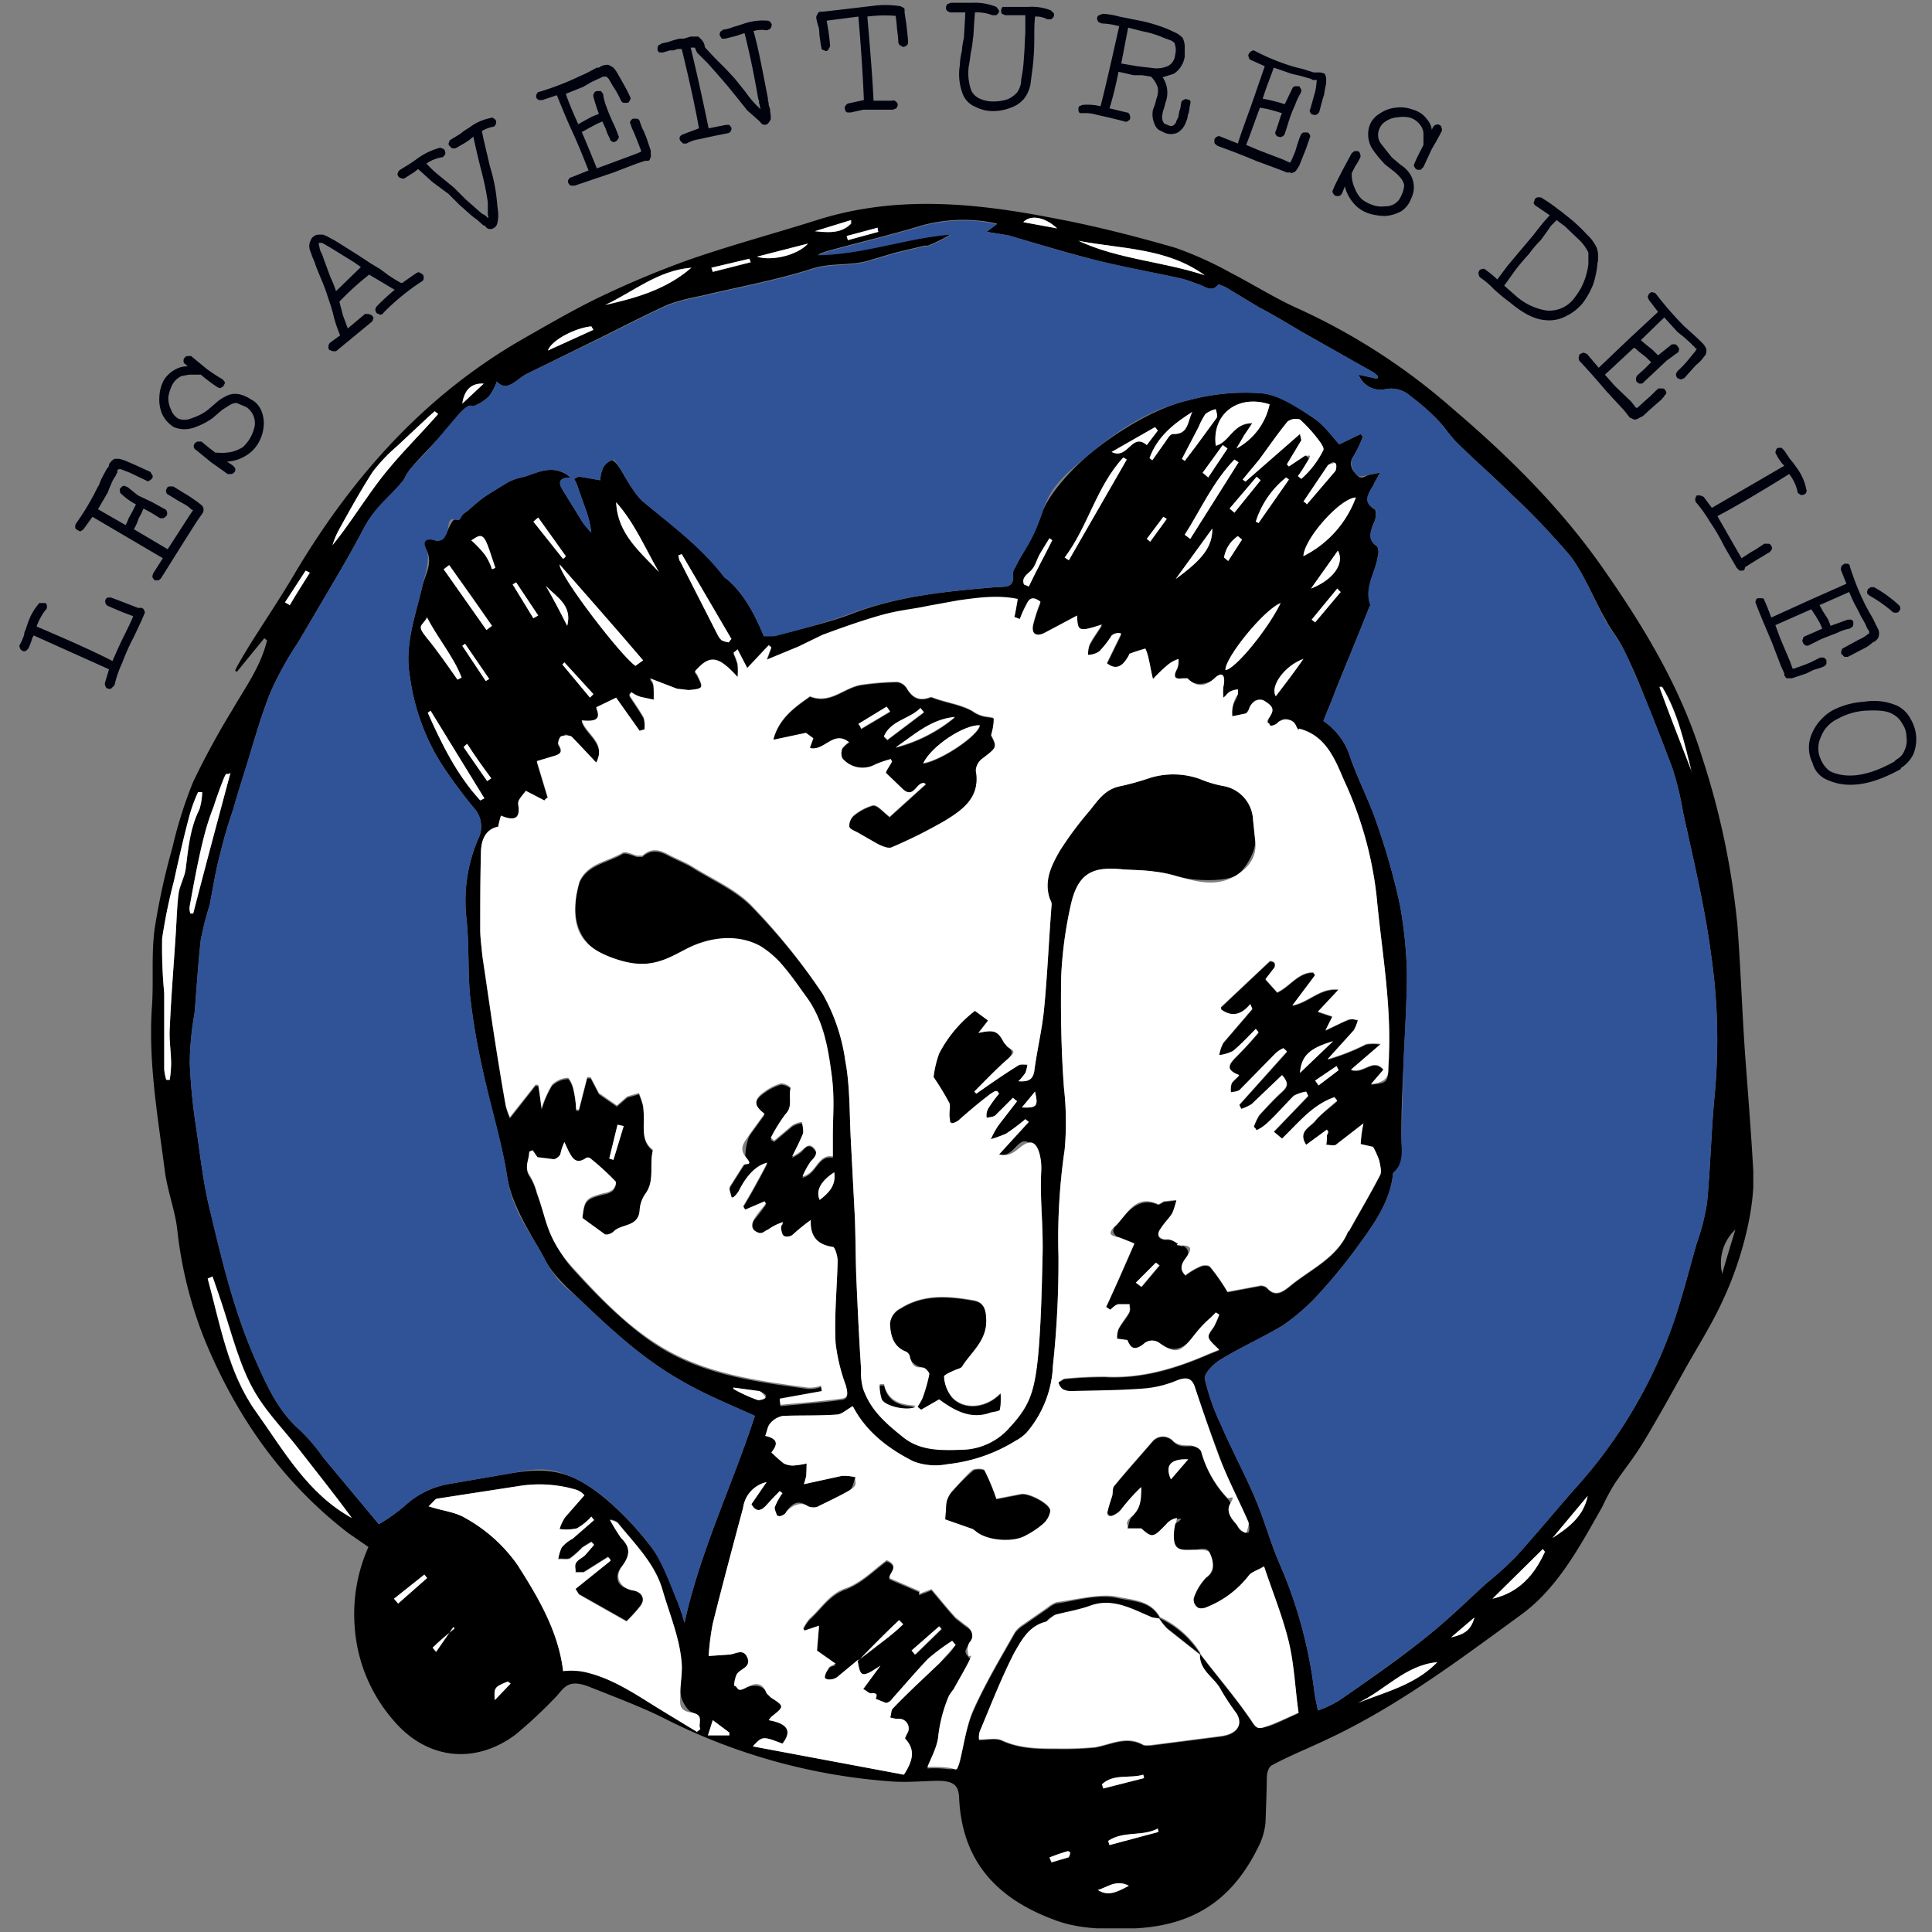 <svg xmlns="http://www.w3.org/2000/svg" xmlns:xlink="http://www.w3.org/1999/xlink" width="280" height="280" viewBox="0 0 280 280"><rect x="0" y="0" width="280" height="280" fill="#808080" stroke="none"/><defs><style>.a{fill:none;}.b{clip-path:url(#a);}.c{fill:#305397;}.d{fill:#fff;}.e{fill:#00020e;}</style><clipPath id="a"><rect class="a" x="21.9" y="29.5" width="232.2" height="249.97"/></clipPath></defs><g class="b"><path d="M38.3,92.5l-4,4.9c0-.1-.1-.1-.2-.2s1.4-2.6,2.2-3.9c2.2-3.5,4.5-6.9,6.6-10.5,8.2-13.7,18.5-25.3,32.4-33.4,3.5-2,7.1-4.1,10.7-5.9a137.1,137.1,0,0,1,13.7-5.8c6.3-2.2,12.7-3.9,19-5.9,11.3-3.5,22.6-2.4,33.9-.2,5.9,1.1,11.8,2.6,17.7,4.3a51.7,51.7,0,0,1,8,3.6c3.3,1.7,6.6,3.8,10,5.3a91,91,0,0,1,22.2,14.4c8.1,6.9,15.6,14.3,21.7,23s11.4,17.5,14.5,27.6a113.1,113.1,0,0,1,5.1,24.3c.5,6.6.7,13.3,1.2,19.9s.8,10.5,1.1,15.7-1.6,12.7-4.3,18.5c-1.6,3.6-3.8,7-5.8,10.6s-3.5,6.3-5.4,9.5-3.2,4.6-4.7,6.9a32.4,32.4,0,0,0-1.7,3.2c-3.3,5.8-6.5,11.9-12,15.8-8.9,6.5-17.7,13.1-27.7,17.8-2.7,1.3-5.5,2.4-8.1,3.8-.5.2-.8,1.1-.8,1.8s-.1,4.4-.2,6.6a9.6,9.6,0,0,1-1,3.4c-3.8,7.8-9.5,11.6-18.5,11.9-3.8.1-7.6.1-11.2-1.3-8.3-3.1-13.3-8.5-13.7-17.7-.1-1.9-.9-2.5-3.7-2.4s-3.9.2-5.8.1a86.3,86.3,0,0,1-33.7-9.4c-3.3-1.6-6.8-2.9-10.3-4.3s-3.8.4-5.3,1.8a66.4,66.4,0,0,1-5.5,5.1c-5.9,4.4-12.9,3.6-17.7-2.1a23,23,0,0,1-5.6-13.6,23.8,23.8,0,0,1,2-11.5l-2.9-2c-9.5-7.3-16.1-16.7-20.7-27.7a60.3,60.3,0,0,1-4.1-16.2c-.3-2.8-1.4-5.6-1.8-8.5-1-7.8-2.4-15.6-1.9-23.6.3-3.8-.1-7.7.4-11.5A97.1,97.1,0,0,1,25,122.8a61.7,61.7,0,0,1,3-9.5A114.8,114.8,0,0,1,33.6,103c1.9-3.3,4.2-6.4,5.1-10.2l-.4-.3m129.8,142H167c-2.9-1.2-5.7-2.9-9-1.7-1.6.6-3.4.8-5,1.3s-1,1-1.7,1.1c-2.3.7-3.3,2.7-4.3,4.4-1.9,3.7-3.4,7.6-5,11.4a2.6,2.6,0,0,0-.1,1.2c1.2,0,2.4-.3,3.3.1,2.6,1.2,5.3,1.2,8.1,1.2a48.7,48.7,0,0,0,5.4-.2c2.3-.4,4.5-1.7,6.9-.4.3.2.8.1,1.2.1l10.1-1.3c2.4-.3,3.3-1.7,2.3-3.3A37.8,37.8,0,0,1,177,245c-.9-1.8-3.2-2.8-3.1-5.3,2.5,3.3,5.2,6.4,7.5,9.8.8,1.3,1.6.9,2.4.7s2.6-1.1,4.4-1.9c-.5-3.4-.7-7.1-1.5-10.6s-2.3-7-3.5-10.6c-1,.6-1.8.8-2.2,1.3a14.4,14.4,0,0,1-6.1,4.6c-.4.2-1.1.3-1.4,0a1.4,1.4,0,0,1-.5-1.3,8,8,0,0,1,1.8-3c1.7-1.2.8-2.5.5-3.6s-1.6-.5-2.4-.4-2,.4-2.6-.8-1.5-2,.1-3.1.1-.5.2-.7a2.4,2.4,0,0,0-1.5.8c-2,2.1-2.1,2.1-3.7.7h-2c.2-.6.3-1.5.7-1.8s1.3-2.6,1.3-4.2a27,27,0,0,0-2.8,3.1c-.7,1-1.3,1.7-2.1.6s.5-1.7.7-2.5,0-1.1.3-1.4c1.8-2.2,3.7-4.3,5.5-6.4a2,2,0,0,1,2.9-.2c.9,1,1.8.8,2.8.8s1.3.5,1.4.9a16,16,0,0,0,3.8,6.7c.2.2.5.6.4.8s.5,2.3,1.1,3.3.8.5,1.3.8.4-1.1.2-1.5c-1.4-3.2-3-6.3-4.2-9.6s-2.4-6.5-3.5-9.8c-.4-1.3-1.1-1.6-2.5-1.1a15.7,15.7,0,0,1-4.6,1.2c-3.6.3-7.2.3-10.8.4a2.5,2.5,0,0,1-1.3-.3,1.7,1.7,0,0,1-.6-1l.8-.5a58.3,58.3,0,0,1,5.9-.3c5.3.3,10.3-1.2,15.1-3.3l1.5-.6c-1.9-1.8-1.9-1.8-.8-3.3a14.2,14.2,0,0,0,.8-1.8l-.5-.3c-1.1,1.2-2.3,2.3-3.3,3.5s-2.5,2.6-4.9.9a1.8,1.8,0,0,0-2.3.2c-1.2.9-1.8.7-2.3-.6l-1.5-.2a3.4,3.4,0,0,1,.2-1.4c.4-.8,1.1-1.5,1.5-2.3s.1-.9.1-1.3h-1.6c-.5.1-.8.5-1.2.8l-.6-.4c1.4-3,2.7-6,4.1-9.2l-2-.8c-.8-.3-1.5-1.1-.7-1.8s2.8-4.6,6.1-3.1c.2.1.6-.3.9-.4l1.8-.2a13.9,13.9,0,0,1-.6,1.9c-.5.9-1.3,1.6-1.8,2.4s-.2,1.4,1,1.4,1.1.3,1.6.6.5.4.7.3,1.2.6.6,1.6-1.3,1.6-.2,2.7a9.8,9.8,0,0,1,2.2-1.3c.4-.2,1.2-.2,1.4.1a28,28,0,0,1,2.5,3.6l4.8-.9a1.4,1.4,0,0,1,.9.3c1.2,1.4,2.3.6,3.3-.2,3-2.5,6.9-4.1,8.5-8h.1c1.5-2.7,3.1-5.4,4.5-8.1.3-.5,0-1.5-.1-2.1a12.1,12.1,0,0,0-.9-2l-1.8-.4a17.7,17.7,0,0,1,.4-3l-4,3.1c-.3.2-.9,0-1.4,0a5.7,5.7,0,0,0,.1-1.3c0-.2.2-.4.2-.6l-.2-.3-3,2.2c-1.3-2.1.7-2.6,1.4-3.6s2.1-1.8,3.1-2.8l-.4-.5c-3.2,1.1-5.2,3.7-7.6,6l-1.2-1,5-5.2-.3-.6a5.5,5.5,0,0,0-1.8.6c-1.3,1.3-2.5,2.7-3.8,3.9a6.4,6.4,0,0,1-1.6,1.1,1,1,0,0,0-.4-.5,8.9,8.9,0,0,1,.8-1.7c1-1.1,2.1-2.3,3.2-3.3s1.1-1.4.1-2.5l-4.4,4.2a6.9,6.9,0,0,1-1.5.7l-.3-.6,6.9-7.7c-.1-.2-.3-.3-.5-.5a4.1,4.1,0,0,0-1.1.7l-5.2,5.3c-.3.3-.9.3-1.3.4a2.9,2.9,0,0,1,.1-1.3c.2-.4.7-.7,1.1-1.2-2.1-.8-1.4-1.7-.4-2.7s2.2-2.3,3.2-3.5l-.4-.5c-1.1,1.1-2.1,2.2-3.3,3.2a5.9,5.9,0,0,1-2,.6,5.5,5.5,0,0,1,.6-1.8l4.2-4.9-.3-.7c-1.3,1.6-2.7,1.9-4.2.8,0-.1-.1-.4,0-.4l7-6.6c.1-.1.5,0,.7.2a.8.8,0,0,1,0,.7l-1.3,1.7,1.7,1.9c1.8-.8,3-2.9,5.2-2.9l.3.4-3.3,4.4c2.5-.5,4-2.6,6.7-2.3l-3,3.2,2.1.7-1,2c1.1-.5,2.1-1.1,3.2-1.5s1,0,1.5,0a6.7,6.7,0,0,1-.6,1.5l-3.8,4.2a31.1,31.1,0,0,0,5.6-2.2,7.2,7.2,0,0,1,2.1,0l-4.3,3.7c1.8.7,3.2-1.8,4.7,0l-1.8,2.1c2.2-.2,2.4-.4,2.5-2s.1-1.6.1-2.4c.3-7.7-1.1-15.3-1.8-22.9a54.1,54.1,0,0,0-4.7-16.7c-1.3-3-2.6-6.5-6.5-7.5-.2,0-.4-.3-.5-.5s-1.4-1.9-2.6-.4-.8.2-1.2.3-.2-.9,0-1.1.4-1.7-.7-2.3-1.8-.2-2.2.9-.3.8-.6.9l-1.9.4a4.3,4.3,0,0,1,.1-1.6c.1-.5.5-.9.6-1.4s.1-.6.1-.9a3.5,3.5,0,0,0-1.1.3c-.4.2-.6.6-1,.9a8.6,8.6,0,0,1,0-1.6c.3-1.2-.7-1.7-1.3-1.2s-2.6,1.3-3.9,0h-.7c-1.2.2-1.4-.3-.8-1.4a3.2,3.2,0,0,0,.2-1.4,4.4,4.4,0,0,0-1.5.8,21.3,21.3,0,0,0-2.2,2.1c-.3-1.2-.4-2-.6-2.8A7.5,7.5,0,0,0,166,94a20.4,20.4,0,0,0-2.2.9c-.3.1-.4.6-.6.9s-1.5,1.5-2.8.5l2.1-4.3a1.5,1.5,0,0,0-1.4.3,14.1,14.1,0,0,1-1.8,2.3,3,3,0,0,1-1.6.5,3.9,3.9,0,0,1,.2-1.5c.5-1,1.2-1.9,1.8-2.9-3.4,1.1-3.5,1-3.6-1.3l-4.7,2.5c-1.2.6-1.9.2-1.7-1.1a22.4,22.4,0,0,1,1.1-3.4c-.8-.6-1.5-.8-2,.3a14.7,14.7,0,0,0-1,2.2l-.8-.3c.2-.8.3-1.6.5-2.6-2.9-.6-5.7-.2-8.6.2l-4.4.8c-2.3.5-4.7.7-7,1.4s-5.6,1.8-8.3,2.8l-3.5,1.7-4.6,1.9c.4-1,.5-1.4.7-1.8l-.4-.3L108.3,97l-1.4-2.7-.6.5a10.4,10.4,0,0,1,.6,1.6,11.8,11.8,0,0,1,0,1.9c-2.9-3.2-4.1-3.2-6.2-.8l.3.4c1,2,1,2.1-1.2,2.3l-1.7-.2-3.9-1.5c.3.5.5.7.5,1a14.7,14.7,0,0,1,0,2.1l-1.8-.4a4.6,4.6,0,0,1-1.4-.7l-.3.4c.7,1.1,1.5,2.2,2.1,3.3a4.9,4.9,0,0,1,.1,1.7l-.7.2-3.4-4.9-2.9,1.5c.9,2.1-.6,2-2.1,1.9.7,2.1,3.6,3.2,2.1,6.1-1.3-1.4-2.3-2.6-3.5-3.7s-1.1-.2-1.6-.1a1.5,1.5,0,0,0-.4,1.1c1,1.5-.2,1.6-1.1,1.9l-2,.6,1.6,5.3a1,1,0,0,0-.5.4l-2.7-1.4c-.4.6-1.2,1.3-1.1,1.9.4,2.4-.8,2.4-2.5,1.7a12.4,12.4,0,0,0-.4,1.6c-1.6.3-2.5,1.6-2.5,3.8-.1,3.7-.1,7.4-.1,11.1,0,1.2.2,2.5.3,3.7l1.5,10.2c.6,3.9,1.2,7.7,1.9,11.6a12,12,0,0,0,.6,1.7l3.7-4.7H78c.2,1,.3,2.1.5,3.4a15.2,15.2,0,0,1,1.5-3.4,3.5,3.5,0,0,1,2.3-1c.2,0,.7,1,.8,1.6a15.4,15.4,0,0,1,.4,3h.4l1.2-4.7h.5l1.2,2.3,2.6,1.8,1.5-1.3,1.7-.5a12.7,12.7,0,0,1,.6,1.8,13.4,13.4,0,0,1,.1,2c0,1.6-.2,3.2,1.3,4.4v.2c-.5,2,.3,4.2-1,6.1a4.5,4.5,0,0,0-.9,2.5c-.2,2.5-2.7,1.9-3.8,3.1a2,2,0,0,1-.8.4h-.4l-3.3-2.4c.3-2.7.5-2.9,3.2-3.6a2.6,2.6,0,0,0,1.2-.5c.3-.3.6-1,.4-1.2a37,37,0,0,0-3.6-3.3.6.6,0,0,0-.8,0c-1.4.9-1.9-.2-2.4-1.1l-.6-1.3a7.6,7.6,0,0,0-.6,1.8,1.6,1.6,0,0,1-.9.7l-2.4-.3-.7-1-.5.2c0,1.2-.8,2.2.1,3.5a8.7,8.7,0,0,1,1,2.4c1.4,3.8,2.3,7.7,5.2,10.9s7.8,8.4,12.7,11.4c6.5,4,14,5,21.4,6a4.4,4.4,0,0,0,1.9-.3c0,.3.1.5.1.8l-6.1,1.1c0,.3.1.6.1.9,3-.3,5.9-.5,8.8-.9,1.2-.1.9-1,.7-1.9a26.7,26.7,0,0,1-1.5-6.2c-.2-4,.2-7.9.3-11.9,0-.7-.4-2-.7-2-2.2-.3-3.3-1.5-3.2-3.9a32,32,0,0,0-2.7,2.2c-.3.2-1,.3-1.2.1s-.3-.8-.4-1.2.2-.5.3-.8a7.6,7.6,0,0,0-2.2,1.1c-.6.2-1.3.5-1.7.3s-.8-1.3-.2-2,1.1-1.4,1.6-2.1l-.2-.3-2.8,1.2-.3-.5c1.2-2,2.3-4,3.5-6.3-2.6.6-3,2.7-4.2,4.2s-.7.4-1,.7-.4-1.1-.2-1.5l1.9-3c.3-.4.6-1.1.4-1.2s0-2.4.6-3.4l2.1-2.9c-1.6-1.2-1.6-2.1,0-3.2a7.7,7.7,0,0,1,2.4-1.2,2.3,2.3,0,0,1,1.4.6c-.4,1.3.4,2.7-.8,3.9a20.3,20.3,0,0,0-2.1,3.5l.5.3,2.6-2.2a3.4,3.4,0,0,1,1.4-.5,4.4,4.4,0,0,1,.2,1.6c-.4,1-.9,2-1.6,3.4a6,6,0,0,0,1.3-.8c.5-.4.9-1.4,1.8-.5s.3,1.3-.4,2a11.4,11.4,0,0,0-1.2,2.2c2.1-.5,2.2-3.3,4.4-2.9v-3c0-3.1.3-6.1-.2-9.1s-1.2-7.7-3.6-11c-1.1-1.5-2.1-3-3.3-4.4a13.8,13.8,0,0,0-3.4-3c-3.5-1.9-7-1.4-10.7.4s-6.4,2.7-10.2,1.5-6.5-4-5.8-9.1a17.4,17.4,0,0,1,.5-2.2c1.2-2.6,4-2.8,6.2-4.1.4-.3,1.4.2,2.1.4h.8c1.2-1.1,2.4-.9,3.7-.2s2.7,1.2,3.9,2c2.8,1.7,5.9,3.1,8.1,5.3A91.8,91.8,0,0,1,119.2,144a27.2,27.2,0,0,1,3.3,9.7c.7,3.7.6,7.6.8,11.4l.6,11.5c.1,2.8.1,5.7.2,8.5.2,4.5.4,8.9.7,13.4a8.3,8.3,0,0,0,.3,2.8c1.1,3.1,3.4,5.1,5.8,7s5.8,1.9,8.8,1.8a9.4,9.4,0,0,0,6.7-3.3c2.6-2.8,3.6-6.2,4-9.8s.6-10.1.7-15.2-.4-8-.2-12c.1-1.9-.2-3.2-1.8-4.2s-2.2,2.3-4.3,1.7l4.3-4.7-.5-.4a29.2,29.2,0,0,1-2.8,2.1,19.5,19.5,0,0,1-2.2.8,12.8,12.8,0,0,1,1.1-2l2.7-3.5-.6-.5-2.5,2.5c-.3.3-.9.3-1.3.4a2,2,0,0,1,.2-1.3,17.7,17.7,0,0,1,1.6-2.2l-.3-.4c-.4.2-1,.3-1.3.7s-2.8,2.4-4.2,3.5-.9.2-1.3.3-.1-.8-.1-1.2.2-1.3-.1-1.7a37.9,37.9,0,0,0-2.2-3.6,15.4,15.4,0,0,1,.8-3.4,18.5,18.5,0,0,1,5.2-6.2l1.9,1.4-1.4,1.8c2.3-.5,2.8-.3,3.7,1.4l.5.6c1,.7.7,1.2-.2,2s-3.1,3-4.6,4.5l.3.3c2-1.4,4-2.8,6.1-4.1.3-.2.9-.1,1.3-.1a5.3,5.3,0,0,1-.3,1.2,9,9,0,0,1-1,1.2c1.4.1,2.1-.2,2.3-1.5.4-3,1.1-5.9,1.4-8.8.5-5.1.7-10.1,1.1-15.2a1.2,1.2,0,0,0-.2-.8c-1-2.7.2-5,1.4-7.1a50.2,50.2,0,0,1,4.4-5.9c1.1-1.4,2.1-2.9,4.1-3.4a41.2,41.2,0,0,0,4.7-1.3,11.5,11.5,0,0,1,7.1.2,18,18,0,0,0,3.3,1,5.2,5.2,0,0,1,4.4,4.9l.3,2.9c.2,1.5-1.4,4.4-2.8,5.2s-5.6.9-8.5.1a18.6,18.6,0,0,0-3.4-.7c-1.4-.2-2.9-.2-4.4-.3-4.1-.4-6.5.2-7.6,5.1a59.4,59.4,0,0,0-1.4,10.3c-.1,5.5,0,10.9.4,16.3a44.2,44.2,0,0,1,.1,8.9,88.5,88.5,0,0,0-.9,15.4,141.1,141.1,0,0,1-.8,15.9,15.9,15.9,0,0,1-3.8,9.7,6.1,6.1,0,0,1-1.6,1.2,23.4,23.4,0,0,1-9.9,3.4,9,9,0,0,1-4.9-.4c-3.6-1.8-6.9-4.3-8.8-8-.8.4-1.5,1.1-2.2,1.2-2.6.2-5.3.1-7.9.2a2.9,2.9,0,0,0-1.8,1c-.5.5-.5,1.2-.8,1.9,2.3.5,1.5,1.6.9,2.4a23.2,23.2,0,0,0,1.8,1.6,3.1,3.1,0,0,0,1.3.3,12,12,0,0,0,2-.3c0,.6-.1,1.3-.1,2s-.1.4-.3,1l5.5-1.2a6.8,6.8,0,0,1,2,.2c-.3.6-.4,1.6-.9,1.9s-3.1,1.6-4.7,2.4a2,2,0,0,1-1.3-.1c-1.4-1-2.3-.5-3.2.9s-.8.3-1.3.4-.4-.9-.3-1.2a9.5,9.5,0,0,1,1.1-2l-.4-.3a16.2,16.2,0,0,1-1.8,1.9c-.7.8-1.5,1.4-2.3,0l2.2-3.2a4.4,4.4,0,0,0-3.4,3.7c-1.5,5.6-3,11.2-4.4,16.8a37.8,37.8,0,0,0-.6,4.7l2.9-.2c.9,0,2.1-1,2.7.4s-.9,1.6-1.5,2.4a4.3,4.3,0,0,0-.4,1.7c.6.1,1.3.5,1.7.3s2.4-.8,3,.8l.6.6c2,1.3,2,1.3.1,2.8l-.4.5c2.8.5,3.4,1.6,2,3.4-2.9-1.1-2.9-1.1-4.3.4l21.9,4.1c1.3-2,1.7-3.6.2-5.2-.1-.1.2-.6.4-1a1.4,1.4,0,0,0-1.2-1.9,3.6,3.6,0,0,1-1.4-.2c.2-.4.1-1,.4-1.3,2.2-2.3,4.5-4.4,6.8-6.6s1.6-1.8,2.3-2.6l-.5-.6a31.8,31.8,0,0,0-3.5,2.6c-1.8,1.9-3.5,3.9-5.2,5.8a1.4,1.4,0,0,1-.8.6,7.6,7.6,0,0,1-1.6-.6c.4-.8.1-.8-.6-.8s-.7-.4-1.2-.6l2.5-3.4c-2.7,1.8-2.9,1.7-3.3-.7l3.9-3a29.8,29.8,0,0,0,2.7-2.3l-.6-.6c-2,1.9-4,3.9-5.9,5.9l-2.9,2.4c-.6.6-1.3,1-1.9.3s.2-1,.5-1.5.5-.3,1-.6l-2.7-1.9.3-3.6-2.1.7-.2-.3a6.7,6.7,0,0,1,.9-1.4c1.7-1.5,2.8-3.5,5.2-4.4s4.1-2.7,6-4.1c2,.8.3,1.9.4,2.6l4.4,1.9c0,.1-.1.2-.1.4l1.8-.7c1.2,1.4,2.3,2.8,3.5,4.1l1.4,1.1c1,.6,1.5,1.3.7,2.4s-.9,1.3-.2,2.1.2.6,0,.8-1.5,2.7-2.2,4a8.6,8.6,0,0,0-.7,1,21.1,21.1,0,0,0-1.5,5.6c-.1,1.6-1,3.2-1.6,4.7a16.6,16.6,0,0,1,3.1.1c1.2.1,1.5-.4,1.7-1.4s.9-4.9,1.9-7.1c1.7-3.8,3.9-7.5,6-11.2a4.3,4.3,0,0,1,1.2-1.1l3.6-2.5a3.7,3.7,0,0,1,1.2-.7c2.9-.4,5.8-1.4,8.8-.8s4.8.5,6.2,2.9m-58.7-29.3c-3.5-1.6-7-3-10.3-4.9-5.6-3.1-10.2-7.3-14.8-11.7-2-1.9-4.2-3.8-5.4-6.2s-4.7-7.3-5.4-11.9S71,160,69.9,154.8a99.6,99.6,0,0,1-1.8-10.7c-.3-3.6-.1-7.4-.5-11a22.7,22.7,0,0,1,1.7-11.5,4,4,0,0,0-.7-4.6,75.2,75.2,0,0,1-4.7-6.4A31.8,31.8,0,0,1,59.4,98c-.8-4.5.8-8.7,1.8-13,.4-1.7,1.6-3.4.6-5.3s.4-1.7,1.2-1.4,1.5-.4,1.8-1.2.9-1.9,1.1-1.8,1-.7,1.5-1,1.7-1.5,2.7-2.2,2.4-1.5,3.5-2.2a8.5,8.5,0,0,1,2.4-.8c2.1-.7,4.3-1.9,6.7.1-1.8,0-1.8.8-1.1,1.9l2.9,4.7a14.9,14.9,0,0,0,1.2,1.4,14.6,14.6,0,0,0-.9-3.6l-1.2-3.4a5.9,5.9,0,0,0-.4-.8c.3-.1.6-.4.9-.3l2.9.5a4.8,4.8,0,0,1,.4-1.8,2.3,2.3,0,0,1,1.3-1.1c.3,0,.8.7,1.1,1.1s2,3.7,3.4,4.9c4.2,3.5,8.5,6.6,11.8,11l.3.2c2.6,2.2,4.1,5.2,5.4,8.3h1.5c3.6-1,7.3-1.8,10.9-3.1,6.8-2.7,14-3.4,21.2-4,1.4-.1,2.8.2,2.5-2a1.6,1.6,0,0,1,.3-.8c1.3-2.6,3-5.2,3.9-7.9s4.4-6.6,7.4-9,8.6-6.2,13.9-7.4a31.3,31.3,0,0,1,10.5-1c2.6.2,5.1,1.9,7.3,3.4s2.6,2.5,4,4l3.1-1.5.3.4a15.5,15.5,0,0,1-1.4,2.9c-.7,1.1-.1,2,.6,2.7s1.2,0,1.8-.1l1.5-.3c-.4.8-.7,1.2-.9,1.7s-1.9,2.4.1,3.6c.3.1.2,1,.1,1.5s-1.6,2.7.3,3.9a1.8,1.8,0,0,1,.1,1.3c-.3,2.4-2,4.6-1.1,7.2l-.2.4c-1.6,4.1-3.3,8.1-4.9,12.1-.5,1.4-1.1,2.7-1.7,4.3a9.8,9.8,0,0,1,3.9,5.3c1.2,3.4,2.9,6.6,4,10a97.2,97.2,0,0,1,3.2,11.4,63.8,63.8,0,0,1,1,9.7c0,4.5-.3,8.9-.5,13.4s-.3,6.6-.3,9.9.6,4.2-1.2,5.8c-.4,4.3-3,7.7-5.4,11a79.8,79.8,0,0,1-5.8,7,30.7,30.7,0,0,1-4.8,4.1c-3,1.8-6.2,3.2-9.1,5-1,.6-2.3,2-2.2,2.7a32.3,32.3,0,0,0,2.4,6.8c1.5,3.5,3.3,6.8,4.8,10.3s2.2,6.3,3.5,9.4a66.2,66.2,0,0,1,5.2,19c.1.8.3,1.5.5,2.6a16.8,16.8,0,0,0,3-1.4c4.2-2.9,8.4-5.8,12.4-9s6.1-5.4,9.1-8.1a49.7,49.7,0,0,0,4.2-3.8c2.9-3.2,5.7-6.6,8.6-9.9a70.2,70.2,0,0,0,13.5-22c1.7-4.4,2.8-9,4.1-13.5a31.9,31.9,0,0,0,1.5-5.9c.5-5.2.6-10.4,1.1-15.6a85.3,85.3,0,0,0-.5-20.2c-.9-7-2.6-14-4.1-20.9a43.1,43.1,0,0,0-1.5-6.2c-1.3-3.5-2.7-7-4.1-10.5s-1.8-4.3-2.8-6.4-1.9-3-2.7-4.5c-1.8-3.1-3.1-6.6-5.2-9.4a108.9,108.9,0,0,0-8.8-9.2c-2.5-2.5-5.2-4.8-7.7-7.3-1-1-1.8-2.3-2.8-3.3a31.7,31.7,0,0,0-3.9-3.4,4.1,4.1,0,0,0-3.6-1,3.4,3.4,0,0,1-3.9-2.1l2.7.6c0-.1.1-.3.1-.4l-.6-.5-10.6-6c-2-1.2-4-2.4-6.1-3.5l-4.8-2.9-1-.4c-1,1.3-2,.3-2.9,0s-1.8-.7-2.8-.9c-4.1-.9-8.3-1.6-12.5-2.7s-8.2-2.3-12.3-3.5l-3.1-.5,1.5-1.2a22.6,22.6,0,0,0-11,.3c-4.6,1.4-9.4,2.5-14,3.8l-1,.4c6.7-.1,12.9-2.5,19.4-3a27,27,0,0,1-3.4,1.7H134l-4.2,1-3.4,1c-2.8,1-5.7.4-8.6,1.3-5.3,1.7-10.9,2.7-16.3,4a30.9,30.9,0,0,0-4.6,1.2c-3.1,1.4-6.2,3-9.2,4.5L76.3,54.2c-1.5.8-2.8,2.7-4.3,1.1a8.4,8.4,0,0,1-1.1,2.1A6.4,6.4,0,0,1,69,58.7c-.7.4-1.6.4-2.1.9s-2.4,2.9-3.7,4.3-2.4,2.5-3.5,3.8-.9,1.5-1.4,2.1c-1.9,2.3-4.2,4.1-5.6,6.8s-3.6,6.5-5.5,9.7l-4,6.8a48,48,0,0,0-3.9,7c-1.4,3.4-2.4,7-3.5,10.6s-1.4,4.4-2,6.6a61.3,61.3,0,0,0-1.8,6.1c-.7,2.5-1.1,5.1-1.6,7.7a47.7,47.7,0,0,0-1.3,5.1c-.4,3.5-.6,7.1-.9,10.6a43.9,43.9,0,0,0-.7,7.2,83.3,83.3,0,0,0,.8,8.6c.6,3.8,1,7.7,1.8,11.4,1.9,8,3.7,15.9,7.1,23.5,1.6,3.6,3.2,7.1,6.3,9.8a26.6,26.6,0,0,1,3.4,4l8,9.6a25,25,0,0,0,3.8-2.7,12.6,12.6,0,0,1,6.2-3.1l8.7-1.5c3.5-.6,6.7-.9,10.2.9s7.6,5.8,10.5,9.6,2.6,5.1,3.8,7.8a31.9,31.9,0,0,1,1.1,3.3c2.3-10.5,7-20.1,10.2-30M81.6,242.1a10,10,0,0,1,3,.1c4.2,1,7.7,3.4,11.3,5.6l5.1,3.1.5-.4c-.4-.8-.8-2.3-1.3-2.4s-1.5-1.6-1.6-2.8.3-2.9.2-4.3c-.3-3.7-1.8-7.1-2.8-10.7s-4.1-6.7-6.5-9.7a2.8,2.8,0,0,0-1.1-.4,29.6,29.6,0,0,0,1.6,2.6c1.4,1.4,1.3,2.7.1,4.2s-.7,3.2,1.6,3.4,1.9,1.2,1.1,2.3a20.9,20.9,0,0,1-2,2.2L83.9,231l-.5-.8,5.1-4.1a1,1,0,0,0-.4-.5l-3.5,2.2H83.4c0-.5-.1-1.1.1-1.4s.9-.7,1.3-1.1a9.3,9.3,0,0,0,1.3-1.5l-.4-.4-1.3.8a13.7,13.7,0,0,1-1.8,1.6c-.5.2-1.1,0-1.7.1a6.9,6.9,0,0,1,.5-1.7A6.5,6.5,0,0,1,83,223l3.1-2.7-.4-.5a8.3,8.3,0,0,1-2.1,1.7,7,7,0,0,1-2.5.1,6.5,6.5,0,0,1,.8-1.7l2.8-3.2a2.8,2.8,0,0,0-1.2-.8,18.8,18.8,0,0,0-8.5-.5l-11.7,1.8c-.3.1-.6.6-1.2,1.1,2.1.7,3.9.8,5.5,1.8a22.7,22.7,0,0,1,7.4,6.7c3,4.7,5.9,9.6,6.6,15.3M30.8,185l-.7.3c1.8,6.6,2.9,13.6,7,19.3S44.6,216.5,51,220c-2.5-3.4-5.2-6.7-7.7-10s-5.4-6.1-7.1-9.6-3-8.5-4.5-12.8l-.9-2.6m-1.5-70.1h-.6a22,22,0,0,0-1.3,3.6c-.8,3.1-1.5,6.1-2.2,9.3a76.3,76.3,0,0,0-1.7,8.3,69.6,69.6,0,0,0,.3,7.9V155a8,8,0,0,0,.3,1.5h.5a17.9,17.9,0,0,0,.2-2.3c0-1.7-.3-3.4-.2-5.1.2-4.7.6-9.5.9-14.2.1-1.8.2-3.7.4-5.5s.9-2.2,1-3.4c.4-3,.6-5.9,2-8.7a9.3,9.3,0,0,0,.4-2.4M188.1,69l.5.4a13.4,13.4,0,0,0,3.2-4.2c.1-.3-.3-.9-.6-1.3a20.6,20.6,0,0,0-2.8-3.1,2,2,0,0,0-1.8.3c-1.4,1.7-2.7,3.6-4.1,5.5l-2.4,2.9.4.3,7.9-6.9.2.9-2.1,3.5.3.3,2.4-1.6c.2.2.4.3.5.5s-1,1.7-1.6,2.5M184,58.6c-4.6-1.5-8.4,1.4-7.8,6,2-.5,2.5-3.3,5.3-3.2l-1.2,1.7L179.2,65a9.5,9.5,0,0,0,4.8-6.4M63.5,60l-.5-.4-.9.8-4.6,4.3A24.4,24.4,0,0,0,54,68.4c-1.8,2.8-3.4,5.7-5,8.6a11.9,11.9,0,0,0-.8,2c2.6-3.2,4.7-6.7,7.2-9.9s5.4-6,8.1-9.1M81.1,81.8c0,1.7,9,13.4,11,14.7l1.1-.8c-4-4.7-7.9-9.1-12.1-13.9M27.6,132.4H28c1.7-6.6,3.5-13.3,5.4-20.4-.6.5-.9.7-1,.9s-1,2.6-1.4,3.9a36.8,36.8,0,0,0-1.5,4.7c-.8,3.2-1.4,6.5-2,9.8a2.1,2.1,0,0,0,.1,1.1M156.3,34.9c5.8,2.7,12.3,3,18.3,5-5.5-4-12.1-3.8-18.3-5m40.2,37.2c-2.3.1-7.5,6-7.6,8.5a15.5,15.5,0,0,0,7.6-8.5M185.6,87.4c-2.5,1-8.1,8-8,9.7,1.3,0,6.1-5.8,8-9.7M89.3,72.8c.2,4.6,3.5,7.2,6.2,10.1-2-3.4-3.5-7.1-6.2-10.1m119,168.1c-4.6.4-7.6,4.1-11.5,5.9,4-1.6,8.3-2.6,11.5-5.9M87.7,44.2c4.4-1,8.8-2.2,12.5-5.4-4.9.4-8.4,3.5-12.5,5.4M179.5,67l-.6-.4c-3.1,3.2-4.9,7.3-7.2,10.9l.8.6,7-11.1M105.6,93.1l.4-.5L98.8,80.3l-.5.2c.1.3.1.7.3.9L104,92a2.4,2.4,0,0,0,.6.8,3.8,3.8,0,0,0,1,.3M62.4,103l-.4.3c2,4.5,4.2,9,7.6,12.7l.6-.3L62.4,103m91.9-22.2.6.4,8.4-14.6-.5-.3c-3.9,4.2-5.1,10-8.5,14.5m69.6,144.1-.3-.4-7.3,7.2c3.9-.9,6.1-3.5,7.6-6.8M66.3,98.5l.6-.3c-1.2-3.1-3.4-5.6-5-8.7-.8,1.3-.8,2,0,3s3,4,4.4,6m105-32,.4.3,1.6-2.1,3-4.1c.2-.3,0-.9-.1-1.3a4.1,4.1,0,0,0-1.5.7,11.4,11.4,0,0,0-1,1.9l-2.4,4.6M70.5,91.3l.8-.6c-2-3-4.1-5.9-6.2-8.8l-.8.6,6.2,8.8m96.1-24.9.4.3,1.7-2.4c.4-.5.8-1.4,1.3-1.4,2.3.1,2.1-1.9,2.8-3.2-2.7,1.7-5.1,3.6-6.2,6.7m3.8,17.5c4-2.9,5.3-4.7,5.3-7.3l-5.3,7.3m74.8,28c-1.1-4.3-2-8.6-4.3-12.4h-.4c1.5,4.1,3.1,8.2,4.7,12.3M188.9,72.7a1,1,0,0,1,.5.4l4.1-4.8c.2-.2-.1-.8-.1-1.2s-.9.2-1,.4l-3.5,5.2M190,85.3c3.3-1.3,4.9-3.6,3.9-5.5L190,85.3m3.2,65.6c-3.4,1-4.6,2.1-4.8,4.6l4.8-4.6M86,47.8l-.3-.5c-2.2.2-5.7,1.9-6.3,3.5l6.6-3m96,27.8.4.2,4.4-6.3-.4-.3a13.2,13.2,0,0,0-4.4,6.4m6.9,19.9c-2.6.9-4.9,3.9-4,5.4,1.3-1.7,2.6-3.4,4-5.4M167.8,62.4l-.4-.5-6.3,3.6c2.4,1.2,2.9-2.9,5.1-1l1.6-2.1M109.7,37.2c2.3.7,6-.3,7.4-1.9l-7.4,1.9m42.8,41.1-.4-.3c-.5.8-1,1.5-1.4,2.3s-.7,1.9-1.4,2.5-1.2,1.1-.9,1.9l.7.3c1.1-2.3,2.3-4.5,3.4-6.7M225,222.9c2.3-1.5,4.5-3.1,5.1-6.1l-5.1,6.1m24.6-38.3c.7-2.5,1.3-4.4,1.9-6.4a6.6,6.6,0,0,0-1.9,6.4M79.1,84.9c1.1,1.9,2.1,3.8,3.1,5.8.8-3-1.6-4.2-3.1-5.8m81.5,181.9c.1.2.1.4.2.6l7.1-1.9c0-.2-.1-.3-.1-.5-2.2,1.2-5,.3-7.2,1.8M78,75l-.7.6L81.6,81c.1-.1.3-.2.4-.4Zm96.3-6.5.8.7,2.8-4.2-.7-.5c-.9,1.4-1.9,2.7-2.9,4m-106,9.8a17,17,0,0,1,1.9,2,7.6,7.6,0,0,1,1.1,2.2l.5-.2c-.4-1.1-.7-2.2-1.1-3.2s-.6-1.3-1-1.4-1.1.5-1.4.6m91.4,180.3c.1.2.1.4.2.6l5.9-1.5c0-.2-.1-.3-.1-.5-2,.6-4.3-.2-6,1.4M57.1,231.7l.6.7,4.2-3.7-.4-.5-4.4,3.5m121.1-158,.7.6,3.8-4.7-.5-.5-4,4.6m-57.3,96.2c-2,1.3-2.7,2.7-2.1,4,1.3-1,2.4-2.1,2.1-4M153.2,33.1c-1.8-1.7-3.9-2-4.9-.9l4.9.9M88.3,167.9l.6.2c.5-1.6,1-3.3,1.4-4.9l-.8-.2-1.2,4.9m14.3,83.6h3.1v-.4l-2.4-1.8-.7,2.2m3.7-50.4v.2a22.1,22.1,0,0,0,3.5,1.6c.3.1.7-.3,1.1-.5s-.5-.7-.9-.8l-3.7-.5m65.9,10.4c-2.6-.1-3.4.9-2.5,2.9l2.5-2.9M81.8,96l-.3.3,4,4.8.5-.5L81.8,96m77.3,177.9c1.5,1,2.8.3,4.5-.6-1.9-1-3.2.3-4.5.6M77.3,89.6l.7-.4-3.2-4.8-.5.3,3,4.9m112.8.2.5.4,3.7-4.4-.5-.5-3.7,4.5m-122.4,18c-.2.2-.4.3-.5.5l3.4,4.9.6-.4c-1.2-1.6-2.4-3.3-3.5-5M180,78.2l-.6-.5a4.6,4.6,0,0,0-2,3.1l.6.5,2-3.1M41.3,87.3l.7.4L44.9,83l-.6-.3-3,4.6M70.4,98.7l.5-.3-3.5-5.1-.4.3,3.4,5.1m32.7-59.9.2.6,5.5-1.4-.2-.5-5.5,1.3m15-5.3c1.9.2,3.9.4,5.3-1.1v-.5l-5.2,1.6m46.5,152.4.8.6,2.6-3.1-.5-.4-2.9,2.9m-32.5,53.3.5.6,3.8-3.7-.3-.4-4,3.5M127.3,33.6a1.3,1.3,0,0,1-.1-.6l-4.5,1.2a1.4,1.4,0,0,0,.2.6l4.4-1.2M194,155.1l-.3-.6-3.1,2.1.5.7,2.9-2.2M65.7,235.8l.2.2c-1.1.9-2.2,1.8-3.2,2.8l.5.6Zm82.4-75.3c2.2.1,2.4-.2,1.9-2.3l-1.9,2.3M70.1,55.6c-1.7-.1-2.8.8-3.1,2.9l3.1-2.9M210.3,237.3c2.2-.5,2.9-1.2,3.4-2.9l-3.4,2.9M169.1,75.2l-.5-.3-2.4,3.2.5.4Zm-17,194,.3.7,2.4-.7a.7.7,0,0,0,.3-.6c0-.1-.3-.4-.4-.3a26.7,26.7,0,0,0-2.6.9M74,244l-.4-.3c-2,.8-2,.9-1.9,2.7L74,244"/><path class="c" d="M109.4,205.2c-3.2,9.9-7.9,19.5-10.2,30a31.9,31.9,0,0,0-1.1-3.3c-1.2-2.7-2.1-5.5-3.8-7.8s-6-7.3-10.5-9.6-6.7-1.5-10.2-.9l-8.7,1.5a12.6,12.6,0,0,0-6.2,3.1,25,25,0,0,1-3.8,2.7l-8-9.6a26.6,26.6,0,0,0-3.4-4c-3.1-2.7-4.7-6.2-6.3-9.8C33.8,189.9,32,182,30.1,174c-.8-3.7-1.2-7.6-1.8-11.4a83.3,83.3,0,0,1-.8-8.6,43.9,43.9,0,0,1,.7-7.2c.3-3.5.5-7.1.9-10.6a47.7,47.7,0,0,1,1.3-5.1c.5-2.6.9-5.2,1.6-7.7a61.3,61.3,0,0,1,1.8-6.1c.6-2.2,1.3-4.4,2-6.6s2.1-7.2,3.5-10.6a48,48,0,0,1,3.9-7l4-6.8c1.9-3.2,3.8-6.4,5.5-9.7s3.7-4.5,5.6-6.8c.5-.6.8-1.5,1.4-2.1s2.4-2.5,3.5-3.8,2.4-2.9,3.7-4.3,1.4-.5,2.1-.9a6.4,6.4,0,0,0,1.9-1.3A8.4,8.4,0,0,0,72,55.3c1.5,1.6,2.8-.3,4.3-1.1l11.4-5.5c3-1.5,6.1-3.1,9.2-4.5a30.9,30.9,0,0,1,4.6-1.2c5.4-1.3,11-2.3,16.3-4,2.9-.9,5.8-.3,8.6-1.3l3.4-1,4.2-1h.5a27,27,0,0,0,3.4-1.7c-6.5.5-12.7,2.9-19.4,3l1-.4c4.6-1.3,9.4-2.4,14-3.8a22.6,22.6,0,0,1,11-.3L143,33.6l3.1.5c4.1,1.2,8.2,2.5,12.3,3.5s8.4,1.8,12.5,2.7c1,.2,1.9.7,2.8.9s1.9,1.3,2.9,0l1,.4,4.8,2.9c2.1,1.1,4.1,2.3,6.1,3.5l10.6,6,.6.5c0,.1-.1.3-.1.4l-2.7-.6a3.4,3.4,0,0,0,3.9,2.1,4.1,4.1,0,0,1,3.6,1,31.7,31.7,0,0,1,3.9,3.4c1,1,1.8,2.3,2.8,3.3,2.5,2.5,5.2,4.8,7.7,7.3a108.9,108.9,0,0,1,8.8,9.2c2.1,2.8,3.4,6.3,5.1,9.4.9,1.5,2,2.9,2.8,4.5s1.9,4.3,2.8,6.4,2.8,7,4.1,10.5a43.1,43.1,0,0,1,1.5,6.2c1.5,6.9,3.2,13.9,4.1,20.9a85.3,85.3,0,0,1,.5,20.2c-.5,5.2-.6,10.4-1.1,15.6a31.9,31.9,0,0,1-1.5,5.9c-1.3,4.5-2.4,9.1-4.1,13.5a70.2,70.2,0,0,1-13.5,22c-2.9,3.3-5.7,6.7-8.6,9.9a49.7,49.7,0,0,1-4.2,3.8c-3,2.7-5.9,5.6-9.1,8.1s-8.2,6.1-12.4,9a16.8,16.8,0,0,1-3,1.4c-.2-1.1-.4-1.8-.5-2.6a66.2,66.2,0,0,0-5.2-19c-1.3-3.1-2.2-6.4-3.5-9.4s-3.3-6.8-4.8-10.3a32.3,32.3,0,0,1-2.4-6.8c-.1-.7,1.2-2.1,2.2-2.7,2.9-1.8,6.1-3.2,9.1-5a30.7,30.7,0,0,0,4.8-4.1,79.8,79.8,0,0,0,5.8-7c2.4-3.3,5-6.7,5.4-11,1.8-1.6,1.1-3.8,1.2-5.8s.2-6.6.3-9.9.5-8.9.5-13.4a63.8,63.8,0,0,0-1-9.7,97.2,97.2,0,0,0-3.2-11.4c-1.1-3.4-2.8-6.6-4-10a9.8,9.8,0,0,0-3.9-5.3c.6-1.6,1.2-2.9,1.7-4.3,1.6-4,3.3-8,4.9-12.1l.2-.4c-1-2.6.8-4.8,1.1-7.2a1.8,1.8,0,0,0-.1-1.3c-1.9-1.2-.6-2.6-.3-3.9s.2-1.4-.1-1.5c-2-1.2-.7-2.4-.1-3.6s.5-.9.9-1.7l-1.5.3c-.6.1-1.5.4-1.8.1s-1.3-1.6-.6-2.7a15.5,15.5,0,0,0,1.4-2.9l-.3-.4-3.1,1.5c-1.4-1.5-2.5-3.1-4-4s-4.7-3.2-7.3-3.4a31.3,31.3,0,0,0-10.5,1c-5.3,1.2-9.8,4-13.9,7.4s-6.1,4.9-7.4,9-2.6,5.3-3.9,7.9a1.6,1.6,0,0,0-.3.8c.3,2.2-1.1,1.9-2.5,2-7.2.6-14.4,1.3-21.2,3.9a112.1,112.1,0,0,1-10.9,3.2h-1.5c-1.3-3.1-2.8-6.1-5.4-8.3l-.3-.2c-3.3-4.3-7.6-7.5-11.8-11-1.4-1.2-2.3-3.2-3.4-4.9s-.8-1.1-1.1-1.1a2.3,2.3,0,0,0-1.3,1.1,4.8,4.8,0,0,0-.4,1.8l-2.9-.5c-.3-.1-.6.2-.9.3a5.9,5.9,0,0,1,.4.8l1.2,3.4a14.6,14.6,0,0,1,.9,3.6,14.9,14.9,0,0,1-1.2-1.4l-2.9-4.7c-.7-1.1-.7-1.9,1.1-1.9-2.4-2-4.5-.8-6.7-.1a8.5,8.5,0,0,0-2.4.8c-1.1.7-2.4,1.4-3.5,2.2s-1.8,1.5-2.7,2.2-.4,1.3-1.5,1-.8,1.1-1.1,1.8-.5,1.5-1.8,1.2-1.8.1-1.2,1.4-.2,3.6-.6,5.3c-1,4.3-2.6,8.5-1.8,13a31.8,31.8,0,0,0,4.5,12.6,75.2,75.2,0,0,0,4.7,6.4,4,4,0,0,1,.7,4.6,22.7,22.7,0,0,0-1.7,11.5c.4,3.6.2,7.4.5,11a99.6,99.6,0,0,0,1.8,10.7c1.1,5.2,2.8,10.4,3.6,15.7s3.4,8.1,5.4,11.9,3.4,4.3,5.4,6.2c4.6,4.4,9.2,8.6,14.8,11.7,3.3,1.9,6.8,3.3,10.3,4.9"/><path class="d" d="M124.3,240.7c.4,2.4.6,2.5,3.3.7l-2.5,3.4c.5.2.9.7,1.2.6s1,0,.6.8l1.5.6a1.3,1.3,0,0,0,.9-.6c1.7-1.9,3.4-3.9,5.2-5.8a31.8,31.8,0,0,1,3.5-2.6l.5.6-2.3,2.6c-2.3,2.2-4.6,4.3-6.8,6.6-.3.3-.2.9-.4,1.3a3.6,3.6,0,0,0,1.4.2,1.4,1.4,0,0,1,1.2,1.9c-.2.4-.5.9-.4,1,1.5,1.6,1.1,3.2-.2,5.2l-21.9-4.1c1.4-1.5,1.4-1.5,4.3-.4,1.4-1.8.8-2.9-2-3.4l.4-.5c1.9-1.5,1.9-1.5-.1-2.8l-.6-.6c-.6-1.6-1.6-1.6-3-.8s-1.1-.2-1.7-.3a4.3,4.3,0,0,1,.4-1.7c.6-.8,2.1-1,1.5-2.4s-1.8-.4-2.7-.4l-2.9.2a37.8,37.8,0,0,1,.6-4.7c1.4-5.6,2.9-11.2,4.4-16.8a4.4,4.4,0,0,1,3.4-3.7l-2.2,3.2c.8,1.4,1.6.8,2.3,0s1.2-1.3,1.8-1.9l.4.3a9.5,9.5,0,0,0-1.1,2c-.1.3.2.8.3,1.2s1.2-.1,1.3-.4,1.8-1.9,3.2-.9a2,2,0,0,0,1.3.1c1.6-.8,3.2-1.5,4.7-2.4s.6-1.3.9-1.9a6.8,6.8,0,0,0-2-.2l-5.5,1.2c.2-.6.2-.8.3-1s.1-1.4.1-2a12,12,0,0,1-2,.3,3.1,3.1,0,0,1-1.3-.3,23.2,23.2,0,0,1-1.8-1.6c.6-.8,1.4-1.9-.9-2.4.3-.7.3-1.4.8-1.9a3.2,3.2,0,0,1,1.8-1c2.6-.1,5.3,0,7.9-.2.7-.1,1.4-.8,2.2-1.2,1.9,3.7,5.2,6.2,8.8,8a9,9,0,0,0,4.9.4,23.4,23.4,0,0,0,9.9-3.4,6.1,6.1,0,0,0,1.6-1.2,15.9,15.9,0,0,0,3.8-9.7,141.1,141.1,0,0,0,.8-15.9,88.5,88.5,0,0,1,.9-15.4,44.2,44.2,0,0,0-.1-8.9c-.4-5.4-.5-10.8-.4-16.3a59.4,59.4,0,0,1,1.4-10.3c1.1-4.9,3.5-5.5,7.6-5.1,1.5.1,3,.1,4.4.3a18.6,18.6,0,0,1,3.4.7c2.9.8,5.7,1.6,8.5-.1s3-3.7,2.8-5.2l-.3-2.9a5.2,5.2,0,0,0-4.4-4.9,15.9,15.9,0,0,1-3.3-1,11.5,11.5,0,0,0-7.1-.2,41.2,41.2,0,0,1-4.7,1.3c-2,.5-3,2-4.1,3.4a50.2,50.2,0,0,0-4.4,5.9c-1.2,2.1-2.4,4.4-1.4,7.1a1.2,1.2,0,0,1,.2.8c-.4,5.1-.6,10.1-1.1,15.2-.3,2.9-1,5.8-1.4,8.8-.2,1.3-.9,1.6-2.3,1.5a9,9,0,0,0,1-1.2,5.3,5.3,0,0,0,.3-1.2c-.4,0-1-.1-1.3.1-2.1,1.3-4.1,2.7-6.1,4.1l-.3-.3c1.5-1.5,3-3.1,4.6-4.5s1.2-1.3.2-2l-.5-.6c-.9-1.7-1.4-1.9-3.7-1.4l1.4-1.8-1.9-1.4a18.5,18.5,0,0,0-5.2,6.2,15.4,15.4,0,0,0-.8,3.4,37.9,37.9,0,0,1,2.2,3.6c.3.4.1,1.1.1,1.7s.1.8.1,1.2,1,0,1.3-.3,2.7-2.4,4.2-3.5.9-.5,1.3-.7l.3.4a17.7,17.7,0,0,0-1.6,2.2,2,2,0,0,0-.2,1.3c.4-.1,1-.1,1.3-.4l2.5-2.5.6.5-2.7,3.5a12.8,12.8,0,0,0-1.1,2,19.5,19.5,0,0,0,2.2-.8,29.2,29.2,0,0,0,2.8-2.1l.5.4-4.3,4.7c2.1.6,2.9-1.4,4.3-1.7s1.9,2.3,1.8,4.2c-.2,4,.3,8,.2,12s-.2,10.2-.7,15.2-1.4,7-4,9.8a9.4,9.4,0,0,1-6.7,3.3c-3,.1-6.2.3-8.8-1.8s-4.7-3.9-5.8-7a8.3,8.3,0,0,1-.3-2.8c-.3-4.5-.5-8.9-.7-13.4-.1-2.8-.1-5.7-.2-8.5l-.6-11.5c-.2-3.8-.1-7.7-.8-11.4a27.2,27.2,0,0,0-3.3-9.7,91.8,91.8,0,0,0-10.4-12.9c-2.2-2.2-5.3-3.6-8.1-5.3-1.2-.8-2.6-1.3-3.9-2s-2.5-.9-3.7.2h-.8c-.7-.2-1.7-.7-2.1-.4-2.2,1.3-5,1.5-6.2,4.1a17.4,17.4,0,0,0-.5,2.2c-.7,5.1,1,7.5,5.8,9.1s7.1.1,10.2-1.5,7.2-2.3,10.7-.4a13.8,13.8,0,0,1,3.4,3c1.2,1.4,2.2,2.9,3.3,4.4,2.4,3.3,3.1,7.2,3.6,11s.2,6,.2,9.1v3c-2.2-.4-2.3,2.4-4.4,2.9a11.4,11.4,0,0,1,1.2-2.2c.7-.7,1.1-1.3.4-2s-1.3.1-1.8.5a6,6,0,0,1-1.3.8c.7-1.4,1.2-2.4,1.6-3.4a4.4,4.4,0,0,0-.2-1.6,3.4,3.4,0,0,0-1.4.5l-2.6,2.2-.5-.4a23.9,23.9,0,0,1,2.1-3.4c1.2-1.2.4-2.6.8-3.9a2.3,2.3,0,0,0-1.4-.6,7.7,7.7,0,0,0-2.4,1.2c-1.6,1.1-1.6,2,0,3.2l-2.1,2.9c-.6,1-1.8,2-.6,3.4s-.1.8-.4,1.2l-1.9,3c-.2.4.1,1,.2,1.5s.8-.4,1-.7,1.6-3.6,4.2-4.2c-1.2,2.3-2.3,4.3-3.5,6.3l.3.5,2.8-1.2.2.3c-.5.7-1.1,1.3-1.6,2.1s-.7,1.5.2,2,1.1-.1,1.7-.3a7.6,7.6,0,0,1,2.2-1.1c-.1.3-.3.5-.3.8s.1,1,.4,1.2.9.1,1.2-.1a32,32,0,0,1,2.7-2.2c-.1,2.4,1,3.6,3.2,3.9.3,0,.7,1.3.7,2-.1,4-.5,7.9-.3,11.9a26.7,26.7,0,0,0,1.5,6.2c.2.9.5,1.8-.7,1.9-2.9.4-5.8.6-8.8.9,0-.3-.1-.6-.1-.9l6.1-1.1c0-.3-.1-.5-.1-.8a4.4,4.4,0,0,1-1.9.3c-7.4-1-14.9-2-21.4-6-4.9-3-8.8-7.1-12.7-11.4s-3.8-7.1-5.2-10.9a8.7,8.7,0,0,0-1-2.4c-.9-1.3-.1-2.3-.1-3.5l.5-.2.7,1,2.4.3a1.6,1.6,0,0,0,.9-.7,7.6,7.6,0,0,1,.6-1.8l.6,1.3c.5.9,1,2,2.4,1.1a.6.6,0,0,1,.8,0,37,37,0,0,1,3.6,3.3c.2.2-.1.9-.4,1.2a2.6,2.6,0,0,1-1.2.5c-2.7.7-2.9.9-3.2,3.6l3.3,2.4h.4a2,2,0,0,0,.8-.4c1.1-1.2,3.6-.6,3.8-3.1a4.5,4.5,0,0,1,.9-2.5c1.3-1.9.5-4.1,1-6.1v-.2c-1.5-1.1-1.3-2.8-1.3-4.4a13.4,13.4,0,0,0-.1-2,12.7,12.7,0,0,0-.6-1.8l-1.7.5-1.5,1.3-2.6-1.8-1.2-2.3h-.5l-1.2,4.7h-.4a15.4,15.4,0,0,0-.4-3c-.1-.6-.6-1.6-.8-1.6a3.5,3.5,0,0,0-2.3,1,15.2,15.2,0,0,0-1.5,3.4c-.2-1.3-.3-2.4-.5-3.4h-.4l-3.7,4.7a12,12,0,0,1-.6-1.7c-.7-3.9-1.3-7.7-1.9-11.6l-1.5-10.2c-.1-1.2-.3-2.5-.3-3.7,0-3.7,0-7.4.1-11.1,0-2.2.9-3.5,2.5-3.8a12.4,12.4,0,0,1,.4-1.6c1.7.7,2.9.7,2.5-1.7-.1-.6.7-1.3,1.1-1.9l2.7,1.4a1,1,0,0,1,.5-.4l-1.6-5.3,2-.6c.9-.3,2.1-.4,1.1-1.9a1.5,1.5,0,0,1,.4-1.1c.5-.1,1.3-.2,1.6.1s2.2,2.3,3.5,3.7c1.5-2.9-1.4-4-2.1-6.1,1.5.1,3,.2,2.1-1.9l2.9-1.4,3.4,4.8.7-.2a4.9,4.9,0,0,0-.1-1.7c-.6-1.1-1.4-2.2-2.1-3.3l.3-.4a4.6,4.6,0,0,0,1.4.7l1.9.4c-.1-.7,0-1.4-.1-2.1s-.2-.5-.5-1l3.9,1.5,1.7.2c2.2-.2,2.2-.3,1.2-2.3l-.3-.4c2.1-2.4,3.3-2.4,6.2.8a11.8,11.8,0,0,0,0-1.9,10.4,10.4,0,0,0-.6-1.6l.6-.5,1.4,2.7,3.1-3.3.4.3c-.2.4-.3.8-.7,1.8l4.6-1.9,3.5-1.7c2.7-1,5.5-2,8.3-2.8s4.7-.9,7-1.4l4.4-.8c2.9-.4,5.7-.8,8.6-.2-.2,1-.3,1.8-.5,2.6l.8.3a14.7,14.7,0,0,1,1-2.2c.5-1.1,1.2-.9,2-.3a22.4,22.4,0,0,0-1.1,3.4c-.2,1.3.5,1.7,1.7,1.1l4.7-2.5c.1,2.3.2,2.4,3.6,1.3-.6,1-1.3,1.9-1.8,2.9a3.9,3.9,0,0,0-.2,1.5,3,3,0,0,0,1.6-.5,14.1,14.1,0,0,0,1.8-2.3,1.5,1.5,0,0,1,1.4-.3l-2.1,4.3c1.3,1,2.1.5,2.8-.5s.3-.8.6-.9A20.4,20.4,0,0,1,166,94a7.5,7.5,0,0,1,.5,1.6c.2.8.3,1.6.6,2.8a21.3,21.3,0,0,1,2.2-2.1,4.4,4.4,0,0,1,1.5-.8,3.2,3.2,0,0,1-.2,1.4c-.6,1.1-.4,1.6.8,1.4h.7c1.3,1.3,2.5,1.3,3.9,0s1.6,0,1.3,1.2a8.6,8.6,0,0,0,0,1.6c.4-.3.6-.7,1-.9a3.5,3.5,0,0,1,1.1-.3c0,.3.1.7-.1.9s-.5.9-.6,1.4a4.3,4.3,0,0,0-.1,1.6l1.9-.4c.3-.1.5-.6.6-.9s1.1-1.6,2.2-.9,1.5,1.2.7,2.3,0,.7,0,1.1,1,0,1.2-.3,2-.9,2.6.4.3.5.5.5c3.9,1,5.2,4.5,6.5,7.5a54.1,54.1,0,0,1,4.7,16.7c.7,7.6,2.1,15.2,1.8,22.9,0,.8-.1,1.6-.1,2.4s-.3,1.8-2.5,2l1.8-2.1c-1.5-1.8-2.9.7-4.7,0l4.3-3.7a7.2,7.2,0,0,0-2.1,0,31.1,31.1,0,0,1-5.6,2.2l3.8-4.2a6.7,6.7,0,0,0,.6-1.5c-.5,0-1.1-.2-1.5,0s-2.1,1-3.2,1.5l1-2-2.1-.7,3-3.2c-2.7-.3-4.2,1.8-6.7,2.3l3.3-4.4-.3-.4c-2.2,0-3.4,2.1-5.2,2.9l-1.7-1.9,1.3-1.7a.8.8,0,0,0,0-.7c-.2-.2-.6-.3-.7-.2l-7,6.6c-.1.1,0,.3,0,.4,1.5,1.1,2.9.8,4.2-.8l.3.7-4.2,4.9a5.5,5.5,0,0,0-.6,1.8,5.9,5.9,0,0,0,2-.6c1.2-1,2.2-2.1,3.3-3.2l.4.5c-1,1.2-2.1,2.4-3.2,3.5s-1.7,1.9.4,2.7c-.4.5-.9.8-1.1,1.2a2.9,2.9,0,0,0-.1,1.3c.4-.1,1-.1,1.3-.4l5.2-5.3a4.1,4.1,0,0,1,1.1-.7c.2.2.4.3.5.5l-6.9,7.7.3.6a6.9,6.9,0,0,0,1.5-.7l4.4-4.2c1,1.1.8,1.7-.1,2.5s-2.2,2.2-3.2,3.3a8.9,8.9,0,0,0-.8,1.7,1,1,0,0,1,.4.5,6.4,6.4,0,0,0,1.6-1.1c1.3-1.2,2.5-2.6,3.8-3.9a5.5,5.5,0,0,1,1.8-.6l.3.6-5,5.2,1.2,1c2.4-2.3,4.4-4.9,7.6-6l.4.5a41.2,41.2,0,0,0-3.1,2.8c-.7,1-2.7,1.6-1.4,3.6l3-2.2.2.3c0,.2-.2.4-.2.6a5.7,5.7,0,0,1-.1,1.3c.5,0,1.1.2,1.4,0l4-3.1a17.7,17.7,0,0,0-.4,3l1.8.4a12.1,12.1,0,0,1,.9,2c.1.6.4,1.6.1,2.1-1.4,2.7-3,5.4-4.5,8.1h-.1c-1.6,3.9-5.5,5.5-8.5,8-1,.8-2.1,1.6-3.3.2a1.4,1.4,0,0,0-.9-.3l-4.8.9a28,28,0,0,0-2.5-3.6c-.2-.3-1-.3-1.4-.1a9.8,9.8,0,0,0-2.2,1.3c-1.1-1.1-.3-2,.2-2.7s1-1.6-.6-1.6-.4-.2-.7-.3-1.1-.7-1.6-.6-1.7-.3-1-1.4,1.3-1.6,1.8-2.4a13.9,13.9,0,0,0,.6-1.9l-1.8.2c-.3.1-.7.5-.9.4-3.3-1.5-4.4,1.5-6.1,3.1s-.1,1.5.7,1.8l2,.8c-1.4,3.2-2.7,6.2-4.1,9.2l.6.4c.4-.3.7-.7,1.2-.8h1.6c0,.4.1,1-.1,1.3s-1.1,1.5-1.5,2.3a3.4,3.4,0,0,0-.2,1.4l1.5.2c.5,1.3,1.1,1.5,2.3.6a1.8,1.8,0,0,1,2.3-.2c2.4,1.7,3.1,1.4,4.9-.9s2.2-2.3,3.3-3.5l.5.3a14.2,14.2,0,0,1-.8,1.8c-1.1,1.5-1.1,1.5.8,3.3l-1.5.6c-4.8,2.1-9.8,3.6-15.1,3.3a58.3,58.3,0,0,0-5.9.3l-.8.5a1.7,1.7,0,0,0,.6,1,2.5,2.5,0,0,0,1.3.3c3.6-.1,7.2-.1,10.8-.4a15.7,15.7,0,0,0,4.6-1.2c1.4-.5,2.1-.2,2.5,1.1,1.1,3.3,2.2,6.6,3.4,9.8s2.9,6.4,4.3,9.6c.2.4-.1,1-.2,1.5s-1.1-.4-1.3-.8-2-1.8-1.1-3.3-.2-.6-.4-.8a16,16,0,0,1-3.8-6.7c-.1-.4-.9-.8-1.4-.9s-1.9.2-2.8-.8a2,2,0,0,0-2.9.2c-1.8,2.1-3.7,4.2-5.5,6.4-.3.3-.2.9-.3,1.4s-.5,1.5-.7,2.5,1.4.4,2.1-.6a27,27,0,0,1,2.8-3.1c0,1.6,0,3.1-1.3,4.2s-.5,1.2-.7,1.8h2c1.6,1.4,1.7,1.4,3.7-.7a2.4,2.4,0,0,1,1.5-.8c-.1.2-.1.6-.2.7s-.5,2.1-.1,3.1,1.6.8,2.6.8,2.2,0,2.4.4,1.2,2.4-.5,3.6a8,8,0,0,0-1.8,3,1.4,1.4,0,0,0,.5,1.3c.3.3,1,.2,1.4,0a14.4,14.4,0,0,0,6.1-4.6c.4-.5,1.2-.7,2.2-1.3,1.2,3.6,2.6,7.1,3.5,10.6s1,7.2,1.5,10.6c-1.8.8-3,1.4-4.4,1.9s-1.6.6-2.4-.7c-2.3-3.4-5-6.5-7.5-9.8h.1a14,14,0,0,0-6-5.3h.1c-1.4-2.4-3.9-2.4-6.2-2.9s-5.9.4-8.8.8a3.7,3.7,0,0,0-1.2.7l-3.6,2.5a4.3,4.3,0,0,0-1.2,1.1c-2.1,3.7-4.3,7.4-6,11.2-1,2.2-1.3,4.7-1.9,7.1s-.5,1.5-1.7,1.4a16.6,16.6,0,0,0-3.1-.1c.6-1.5,1.5-3.1,1.6-4.7a21.1,21.1,0,0,1,1.5-5.6,8.6,8.6,0,0,1,.7-1c.7-1.3,1.5-2.6,2.2-4s.1-.6,0-.8-.4-1.4.2-2.1.3-1.8-.7-2.4l-1.4-1.1c-1.2-1.3-2.3-2.7-3.5-4.1l-1.8.7c0-.2.1-.3.1-.4l-4.4-1.9c-.1-.7,1.6-1.8-.4-2.6-1.9,1.4-3.7,3.3-6,4.1s-3.5,2.9-5.2,4.4a6.7,6.7,0,0,0-.9,1.4l.2.3,2.1-.7-.3,3.6,2.7,1.9c-.5.3-.9.4-1,.6s-.7,1.2-.5,1.5,1.3.3,1.9-.3l2.9-2.4ZM129,118.4c-1-.7-1.8-1.8-2.5-1.7a7.7,7.7,0,0,0-2.8,1.5,2,2,0,0,0-.6,1.5c.1.4.8.6,1.3.9l2.8,1.6c.6.3,1.5.7,2,.5a70.9,70.9,0,0,0,7.8-3.9c2.6-1.6,5.1-3.4,4.4-7.2a2.4,2.4,0,0,1,1-1.8c2.1-1.6,2.1-1.6,1.2-3.4a7,7,0,0,0,.4-2.3c0-.2-1.1-.2-1.7-.4a4.6,4.6,0,0,1-1.4-.7c-1.8-1-3.9-1.2-5.9-2h-.1c-1.6.6-2.6.2-3.5-1.3a1.9,1.9,0,0,0-1.4-.9,40.5,40.5,0,0,0-5,.4c-2.6.3-4.6,2.9-7.6,1.7-2.3,1.6-4.5,3.2-5.3,6.2l4.7-1,1.1.8-.5,1.4c2.1.5,3.4-2.7,5.7-.8a4.5,4.5,0,0,0-1,.9,1.7,1.7,0,0,0,0,1.4,3.8,3.8,0,0,0,4.7.9,15.5,15.5,0,0,1,2.3-.8c.1.2.2.3.2.4s-.7,1.1-.9,1.6l2.5,2.4c1.6,1.4,1.9-1.2,3.1-.9l.2.2-5.2,4.7m4,85.5.5.4,2.6-1.5c2.2,1.6,4.6,3,7.5,1.9.5-.1,1.3-.2,1.3-.4a9.1,9.1,0,0,0,.1-2.3c-2,2.1-5.2,2.5-7,.6a4.8,4.8,0,0,1-1.2-3.1c0-.3,1.3-.7,2-1.1s.6-.2.7-.4c1.4-2.2,3.7-3.9,3.4-7.1-.1-1.5-.6-2.2-2-2.4-3.5-.6-7.1-.9-10.4,1.2a2.7,2.7,0,0,0-1.5,2.2c.1,1.6.4,3.1,2.1,3.9a1.1,1.1,0,0,1,.8.9c.2,1.1.6,1.8,1.9,1.5s1,.8.9,1a23,23,0,0,1-1,3.5,7.5,7.5,0,0,1-.7,1.2m4,16.3,4,1.4.4.3c1.6,1.4,5.5,1.7,7.3.6a12.5,12.5,0,0,0,2.4-1.6,3.1,3.1,0,0,0,1.1-1.9c0-1-3.1-2.6-4.2-2.4l-3.6.7a31.7,31.7,0,0,0-1.7-4.1c-.1-.3-1.3-.3-1.7-.1s-2.1,2.1-3.1,3.2a3.7,3.7,0,0,0-.7,1.4c-.1.7-.1,1.5-.2,2.5m-8.9-19.5h-.6a6.4,6.4,0,0,0,.3,2c.5,1,3.6,1.7,4.9,1.1-2.4-.1-4.1-.8-4.6-3.2"/><path class="d" d="M173.9,239.7c-.1,2.5,2.2,3.4,3.1,5.3a37.8,37.8,0,0,0,2.2,3.3c1,1.6.1,3-2.3,3.3l-10.1,1.3c-.4,0-.9.1-1.2-.1-2.4-1.3-4.6,0-6.9.4a48.7,48.7,0,0,1-5.4.2c-2.8,0-5.5,0-8.1-1.2-.9-.4-2.1-.1-3.3-.1a2.6,2.6,0,0,1,.1-1.2c1.6-3.8,3.1-7.7,5-11.4,1-1.7,2-3.7,4.3-4.4.7-.1,1.1-.9,1.7-1.1s3.4-.7,5-1.3c3.3-1.2,6.1.5,9,1.7l1.1.2H168a8.8,8.8,0,0,0,1.2,1.5l4.8,3.8Z"/><path class="d" d="M81.6,242.1c-.7-5.7-3.6-10.6-6.6-15.3a22.7,22.7,0,0,0-7.4-6.7c-1.6-1-3.4-1.1-5.5-1.8.6-.5.9-1,1.2-1.1L75,215.4a18.8,18.8,0,0,1,8.5.5,2.8,2.8,0,0,1,1.2.8l-2.8,3.2a6.5,6.5,0,0,0-.8,1.7,7,7,0,0,0,2.5-.1,8.3,8.3,0,0,0,2.1-1.7l.4.5L83,223a5.1,5.1,0,0,0-1.6,1.3,6.9,6.9,0,0,0-.5,1.7c.6-.1,1.2.1,1.7-.1a13.7,13.7,0,0,0,1.8-1.6l1.3-.8.4.4-1.3,1.5c-.4.4-1,.6-1.3,1.1s0,.9-.1,1.4h1.2l3.5-2.2a1,1,0,0,1,.4.5l-5.1,4.1.5.8,6.9,3.9a20.9,20.9,0,0,0,2-2.2c.8-1.1.2-2.1-1.1-2.3s-2.9-1.6-1.6-3.4,1.3-2.8-.1-4.2a29.6,29.6,0,0,1-1.6-2.6,2.8,2.8,0,0,1,1.1.4c2.4,3,5.3,5.7,6.5,9.7s2.5,7,2.8,10.7c.1,1.5-.2,2.9-.2,4.3s-.4,2.5,1.6,2.8.9,1.6,1.3,2.4l-.5.4-5.1-3.1c-3.6-2.2-7.1-4.7-11.3-5.6a10,10,0,0,0-3-.1"/><path class="d" d="M30.8,185l.9,2.6c1.5,4.3,2.5,8.8,4.5,12.8s4.6,6.4,7.1,9.6,5.2,6.6,7.7,10c-6.4-3.5-9.9-9.8-13.9-15.4s-5.2-12.7-7-19.3l.7-.3"/><path class="d" d="M29.3,114.9a9.3,9.3,0,0,1-.4,2.4c-1.4,2.8-1.6,5.7-2,8.7-.2,1.2-.8,2.3-1,3.4s-.3,3.7-.4,5.5c-.3,4.7-.7,9.5-.9,14.2-.1,1.7.2,3.4.2,5.1a17.9,17.9,0,0,1-.2,2.3h-.5a8,8,0,0,1-.3-1.5V143.9a69.6,69.6,0,0,1-.3-7.9,76.3,76.3,0,0,1,1.7-8.3c.7-3.2,1.4-6.3,2.2-9.3a22,22,0,0,1,1.3-3.6h.6"/><path class="d" d="M188.1,69c.6-.8,1.1-1.7,1.6-2.5s-.3-.3-.5-.5l-2.4,1.6-.3-.3,2.1-3.5-.2-.9-7.9,6.9-.4-.3,2.4-2.9c1.4-1.9,2.7-3.8,4.1-5.5a2,2,0,0,1,1.8-.3,20.6,20.6,0,0,1,2.8,3.1c.3.4.7,1,.6,1.3a13.4,13.4,0,0,1-3.2,4.2l-.5-.4"/><path class="d" d="M184,58.6a9.5,9.5,0,0,1-4.8,6.4l1.1-1.9,1.2-1.8c-2.8,0-3.3,2.8-5.3,3.3-.6-4.6,3.2-7.5,7.8-6"/><path class="d" d="M63.5,60c-2.7,3.1-5.6,5.9-8.1,9.1s-4.6,6.7-7.2,9.9a11.9,11.9,0,0,1,.8-2c1.6-2.9,3.2-5.8,5-8.6a24.4,24.4,0,0,1,3.5-3.7l4.6-4.3.9-.8Z"/><path class="d" d="M81.1,81.8c4.2,4.8,8.1,9.2,12.1,13.9l-1.1.8c-2-1.3-11-13-11-14.7"/><path class="d" d="M27.6,132.4a2.1,2.1,0,0,1-.1-1.1c.6-3.3,1.2-6.6,2-9.8a36.8,36.8,0,0,1,1.5-4.7c.4-1.3.9-2.6,1.4-3.9s.4-.4,1-.9c-1.9,7.1-3.7,13.8-5.4,20.4h-.4"/><path class="d" d="M156.3,34.9c6.2,1.2,12.8,1,18.3,5-6-2-12.5-2.3-18.3-5"/><path class="d" d="M196.5,72.1a15.5,15.5,0,0,1-7.6,8.5c.1-2.5,5.3-8.4,7.6-8.5"/><path class="d" d="M185.6,87.4c-1.9,3.9-6.7,9.7-8,9.7-.1-1.7,5.5-8.7,8-9.7"/><path class="d" d="M89.3,72.8c2.7,3,4.2,6.7,6.2,10.1-2.7-2.9-6-5.5-6.2-10.1"/><path class="d" d="M208.3,240.9c-3.2,3.3-7.5,4.3-11.5,5.9,3.9-1.8,6.9-5.5,11.5-5.9"/><path class="d" d="M87.7,44.2c4.1-1.9,7.6-5,12.5-5.4-3.7,3.2-8.1,4.4-12.5,5.4"/><path class="d" d="M179.5,67l-7,11.1-.8-.6c2.3-3.6,4.1-7.7,7.2-10.9Z"/><path class="d" d="M105.6,93.1a3.8,3.8,0,0,1-1-.3,2.4,2.4,0,0,1-.6-.8L98.6,81.4c-.2-.2-.2-.6-.3-.9l.5-.2L106,92.6l-.4.5"/><path class="d" d="M62.4,103l7.8,12.7-.6.3c-3.4-3.7-5.6-8.2-7.6-12.7l.4-.3"/><path class="d" d="M154.3,80.8c3.4-4.5,4.6-10.3,8.5-14.5l.5.3-8.4,14.6-.6-.4"/><path class="d" d="M223.9,224.9c-1.5,3.3-3.7,5.9-7.6,6.8l7.3-7.2.3.4"/><path class="d" d="M66.3,98.5c-1.4-2-2.8-4.1-4.4-6s-.8-1.7,0-3c1.6,3.1,3.8,5.6,5,8.7l-.6.3"/><path class="d" d="M171.3,66.5l2.4-4.6a11.4,11.4,0,0,1,1-1.9,4.1,4.1,0,0,1,1.5-.7c.1.4.3,1,.1,1.3l-3,4.1-1.6,2.1-.4-.3"/><path class="d" d="M70.5,91.3l-6.2-8.8.8-.6,6.2,8.8-.8.6"/><path class="d" d="M166.6,66.4c1.1-3.1,3.5-5,6.2-6.7-.7,1.3-.5,3.3-2.8,3.2-.5,0-.9.9-1.3,1.4L167,66.7l-.4-.3"/><path class="d" d="M170.4,83.9l5.3-7.3c0,2.6-1.3,4.4-5.3,7.3"/><path class="d" d="M245.2,111.9c-1.6-4.1-3.2-8.2-4.7-12.3h.4c2.3,3.8,3.2,8.1,4.3,12.4"/><path class="d" d="M188.9,72.7l3.5-5.2c.1-.2.6-.3,1-.4s.3,1,.1,1.2l-4.1,4.8a1,1,0,0,0-.5-.4"/><path class="d" d="M190,85.3l3.9-5.5c1,1.8-.6,4.2-3.9,5.5"/><path class="d" d="M193.2,150.9l-4.8,4.6c.2-2.5,1.4-3.6,4.8-4.6"/><path class="d" d="M86,47.8l-6.6,3c.6-1.6,4.1-3.3,6.3-3.5l.3.5"/><path class="d" d="M182,75.6a13.2,13.2,0,0,1,4.4-6.4l.4.3-4.4,6.3-.4-.2"/><path class="d" d="M188.9,95.5c-1.4,2-2.7,3.7-4,5.4-.9-1.5,1.4-4.5,4-5.4"/><path class="d" d="M167.8,62.4l-1.6,2.1c-2.2-1.9-2.7,2.2-5.1,1l6.3-3.6.4.5"/><path class="d" d="M109.7,37.2l7.4-1.9c-1.4,1.6-5.1,2.6-7.4,1.9"/><path class="d" d="M152.5,78.3c-1.1,2.2-2.3,4.4-3.4,6.7l-.7-.3c-.3-.8.1-1.2.9-1.9s.9-1.7,1.4-2.5.9-1.5,1.4-2.3l.4.3"/><path class="d" d="M225,222.9l5.1-6.1c-.6,3-2.8,4.6-5.1,6.1"/><path class="d" d="M79.1,84.9c1.5,1.6,3.9,2.8,3.1,5.8-1-2-2-3.9-3.1-5.8"/><path class="d" d="M124.4,240.7c1.9-2,3.9-4,5.9-5.9l.6.6a29.8,29.8,0,0,1-2.7,2.3l-3.9,3h.1"/><path class="d" d="M160.6,266.8c2.2-1.5,5-.6,7.2-1.8,0,.2.1.3.1.5l-7.1,1.9c-.1-.2-.1-.4-.2-.6"/><path class="d" d="M78,75l4,5.6c-.1.2-.3.3-.4.4l-4.3-5.4L78,75"/><path class="d" d="M174.3,68.5l2.9-4,.7.5-2.8,4.2-.8-.7"/><path class="d" d="M68.3,78.3c.3-.1.9-.7,1.4-.6s.8.9,1,1.4.7,2.1,1.1,3.2l-.5.2a7.6,7.6,0,0,0-1.1-2.2,17,17,0,0,0-1.9-2"/><path class="d" d="M159.7,258.6c1.7-1.6,4-.8,6-1.4,0,.2.1.3.1.5l-5.9,1.5c-.1-.2-.1-.4-.2-.6"/><path class="d" d="M57.1,231.7l4.4-3.5.4.5-4.2,3.7-.6-.7"/><path class="d" d="M178.2,73.7l3.9-4.6.6.5-3.8,4.7-.7-.6"/><path class="d" d="M120.9,169.9c.3,1.9-.8,3-2.1,4-.6-1.3.1-2.7,2.1-4"/><path class="d" d="M153.2,33.1l-4.9-.9c1-1.1,3.1-.8,4.9.9"/><path class="d" d="M88.3,167.9l1.2-4.9.9.2-1.5,4.9Z"/><path class="d" d="M102.6,251.5l.7-2.2,2.4,1.8v.4Z"/><path class="d" d="M106.3,201.1l3.7.5c.4.1.6.5.9.8s-.8.6-1.1.5a22.1,22.1,0,0,1-3.5-1.6Z"/><path class="d" d="M172.2,211.5l-2.5,2.9c-.9-2-.1-3,2.5-2.9"/><path class="d" d="M81.8,96l4.2,4.6-.5.5-4-4.8.3-.3"/><path class="d" d="M159.1,273.9c1.3-.3,2.6-1.6,4.5-.6-1.7.9-3,1.6-4.5.6"/><path class="d" d="M77.3,89.6l-3-4.9.5-.3L78,89.2l-.7.4"/><path class="d" d="M190.1,89.8l3.7-4.5.5.5-3.7,4.4-.5-.4"/><path class="d" d="M67.7,107.8c1.1,1.7,2.3,3.4,3.5,5l-.6.4-3.4-4.9c.1-.2.3-.3.5-.5"/><path class="d" d="M180,78.2l-2,3.1-.6-.5a4.6,4.6,0,0,1,2-3.1l.6.5"/><path class="d" d="M41.3,87.3l3-4.6.6.3c-1,1.6-2,3.1-2.9,4.7l-.7-.4"/><path class="d" d="M70.4,98.7,67,93.6l.4-.3,3.5,5.1Z"/><path class="d" d="M103.1,38.8l5.5-1.3.2.5-5.5,1.4Z"/><path class="d" d="M118.1,33.5l5.2-1.6v.5c-1.4,1.5-3.4,1.3-5.3,1.1"/><path class="d" d="M164.6,185.9l2.9-2.9.5.4-2.6,3.1-.8-.6"/><path class="d" d="M132.1,239.2l4-3.5.3.4-3.8,3.7-.5-.6"/><path class="d" d="M127.3,33.6l-4.4,1.2c-.1-.2-.1-.4-.2-.6l4.5-1.2a1.3,1.3,0,0,0,.1.6"/><path class="d" d="M194,155.1l-2.9,2.2-.5-.7,3.1-2.1Z"/><path class="d" d="M65.7,235.8l-2.5,3.6-.5-.6c1-1,2.1-1.9,3.2-2.8l-.2-.2"/><path class="d" d="M148.1,160.5l1.9-2.3c.5,2.1.3,2.4-1.9,2.3"/><path class="d" d="M70.1,55.6,67,58.5c.3-2.1,1.4-3,3.1-2.9"/><path class="d" d="M210.3,237.3l3.4-2.9c-.5,1.7-1.2,2.4-3.4,2.9"/><path class="d" d="M169.1,75.2l-2.4,3.3-.5-.4,2.4-3.2.5.3"/><path class="d" d="M152.1,269.2a26.7,26.7,0,0,1,2.6-.9c.1-.1.5.2.4.3s-.1.6-.3.6l-2.4.7-.3-.7"/><path class="d" d="M74,244l-2.3,2.4c-.1-1.8-.1-1.9,1.9-2.7l.4.3"/><path d="M129,118.4l5.2-4.7-.2-.2c-1.2-.3-1.5,2.3-3.1.9l-2.5-2.4c.2-.5.6-1,.9-1.6l-.2-.4a15.5,15.5,0,0,0-2.3.8,3.8,3.8,0,0,1-4.7-.9,1.7,1.7,0,0,1,0-1.4,4.5,4.5,0,0,1,1-.9c-2.3-1.9-3.6,1.3-5.7.8l.5-1.4-1.1-.8-4.7,1c.8-3,3-4.6,5.3-6.2,3,1.2,5-1.4,7.6-1.7a40.5,40.5,0,0,1,5-.4,1.9,1.9,0,0,1,1.4.9c.9,1.5,1.9,1.9,3.5,1.3h.1c2,.8,4.1,1,5.9,2a4.6,4.6,0,0,0,1.4.7c.6.2,1.7.2,1.7.4a8,8,0,0,1-.4,2.4c.9,1.7.9,1.7-1.2,3.3a2.4,2.4,0,0,0-1,1.8c.7,3.8-1.8,5.6-4.4,7.2a70.9,70.9,0,0,1-7.8,3.9c-.5.2-1.4-.2-2-.5l-2.8-1.6c-.5-.3-1.2-.5-1.3-.9a2,2,0,0,1,.6-1.5,7.7,7.7,0,0,1,2.8-1.5c.7-.1,1.5,1,2.5,1.7m4.8-7.8c2.8-.5,8-4.1,8.2-5.5-2.3-.1-7,3-8.2,5.5m-4-2.3a22,22,0,0,0,8.6-4.4c-3.5.3-5.9,2.6-8.6,4.4m4.1-5.1-.5-.6c-1.6,1.6-4.3,1.8-5.3,4.1l.5.5,5.3-4m-4.9-.1-.5-.7-4.1,2.5a1.6,1.6,0,0,1,.4.7l4.2-2.5"/><path d="M133,203.9a7.5,7.5,0,0,0,.7-1.2,23,23,0,0,0,1-3.5c.1-.2-.6-1-.9-1s-1.7-.4-1.9-1.5a1.1,1.1,0,0,0-.8-.9c-1.7-.8-2-2.3-2.1-3.9a2.7,2.7,0,0,1,1.5-2.2c3.3-2.1,6.9-1.8,10.4-1.2,1.4.2,1.9.9,2,2.4.3,3.2-2,4.9-3.4,7-.1.3-.4.4-.7.5s-2,.8-2,1.1a5.4,5.4,0,0,0,1.2,3.1c1.8,1.9,5,1.5,7-.6a9.1,9.1,0,0,1-.1,2.3c0,.2-.8.3-1.3.4-2.9,1.1-5.3-.3-7.5-1.9l-2.6,1.5-.5-.4"/><path d="M137,220.2c.1-1,.1-1.8.2-2.5a3.7,3.7,0,0,1,.7-1.4,32.2,32.2,0,0,1,3.2-3.2c.3-.2,1.5-.2,1.6.1a31.7,31.7,0,0,1,1.7,4.1l3.6-.7c1.1-.2,4.2,1.4,4.2,2.4a3.1,3.1,0,0,1-1.1,1.9,12.5,12.5,0,0,1-2.4,1.6c-1.8,1.1-5.7.8-7.3-.6l-.4-.3-4-1.4"/><path d="M174,239.8l-4.8-3.8a8.8,8.8,0,0,1-1.2-1.5,14,14,0,0,1,6,5.3"/><path d="M128.1,200.7c.5,2.4,2.2,3.1,4.6,3.2-1.3.6-4.4-.1-4.9-1.1a6.4,6.4,0,0,1-.3-2h.6"/><path class="d" d="M133.8,110.6c1.2-2.5,5.9-5.6,8.2-5.5-.2,1.4-5.4,5-8.2,5.5"/><path class="d" d="M129.8,108.3c2.7-1.8,5.1-4.1,8.6-4.4a22,22,0,0,1-8.6,4.4"/><path class="d" d="M133.9,103.2l-5.3,4-.5-.5c1-2.3,3.7-2.5,5.3-4.1l.5.6"/><path class="d" d="M129,103.1l-4.2,2.5a1.6,1.6,0,0,0-.4-.7l4.1-2.5.5.7"/></g><path class="e" d="M20.6,88.1H20l-1.8-.7-2.1-.8h-.5a.6.6,0,0,0-.3.8c0,.2.2.3.3.4l.7.3.7.3.7.3,1.6.6c-.1.3-.5,1.2-1.3,2.8s-1.3,2.8-1.7,3.7c-2.1-1.1-5.8-2.8-11-5a8.6,8.6,0,0,1,1.3-2.4c.2-.1.2-.3.2-.5a.6.6,0,0,0-.2-.5H5.7a8.5,8.5,0,0,0-1.7,3l-.3.9a1.4,1.4,0,0,0-.2.7,9.8,9.8,0,0,1-.6,1.4.4.4,0,0,0,0,.5c0,.2.2.3.3.4a.6.6,0,0,0,.6,0l.3-.3a9.1,9.1,0,0,0,.6-1.6l.2-.3L15.8,97l-.6,2a1.1,1.1,0,0,0,.1.5c.1.2.2.3.4.3a.4.4,0,0,0,.5-.1l.4-.4a15.2,15.2,0,0,1,1.1-3.2,30,30,0,0,1,1.7-3.8c.7-1.5,1.2-2.5,1.5-3.3a.4.4,0,0,0,0-.5C20.9,88.3,20.7,88.2,20.6,88.1Z"/><path class="e" d="M28.7,72.8l-1.3-.9-1-.6-.8-.5-.5-.3h-.5c-.2,0-.4.1-.4.3a.4.4,0,0,0-.1.5c0,.2.1.3.3.4l.5.3.8.5.9.5a4.6,4.6,0,0,1,1.2.9H28l-.6.9-2,3.1-1.1,1.7-4.9-2.9h0a9.3,9.3,0,0,0,.5-1,3.7,3.7,0,0,1,.5-1.1l.4-.9,1.1.6,1.3.8h.5l.4-.3a.7.7,0,0,0,.1-.6.5.5,0,0,0-.3-.4l-1.8-1L20,71.8l-1.5-1.2-.5-.2c-.2,0-.3.1-.5.3a.4.4,0,0,0-.1.5.4.4,0,0,0,.2.4,9.5,9.5,0,0,0,2.1,1.5l-.5,1-.6,1.1a4.1,4.1,0,0,1-.4.9l-4-2.3,1.4-2.4c.1-.2.2-.6.5-1.2a5,5,0,0,1,.7-1.3.8.8,0,0,1,.2-.4v-.3c.1-.1.1-.2.2-.2h.3l1.3.5,2.3,1.1c.2.1.3.2.5.1l.4-.3c.1-.2.2-.3.1-.5l-.3-.5-2.4-1.1-1.4-.6-.7-.2h-.7a2,2,0,0,0-.8.8.8.8,0,0,1-.1.4l-.2.2-.8,1.5c-.3.7-.4,1.1-.5,1.1A36.1,36.1,0,0,1,11,75.9a.9.9,0,0,0-.1.5c0,.2.1.3.3.4s.3.2.5.2l.4-.3,1.3-1.8,5.1,3,5.1,3-1.4,2.2a1.3,1.3,0,0,0-.1.6l.3.4H23c.1-.1.3-.2.4-.4l3.2-5.1,1.9-3,.7-1,.2-.3h0a.8.8,0,0,0,.1-.4.9.9,0,0,0-.3-.7Z"/><path class="e" d="M36.4,57.9c-1.4-.9-2.6-1.1-3.8-.4a5,5,0,0,0-1.3.9L30,59.5a7.6,7.6,0,0,1-2.2,1.1,2.5,2.5,0,0,1-1.9.1,2.4,2.4,0,0,1-1.1-1.3,3.8,3.8,0,0,1-.4-1.9,6.4,6.4,0,0,1,.6-1.8,3,3,0,0,1,1.3-1.2l1.1-.2h1.7a24.8,24.8,0,0,0,2.4,1.8c.2.1.3.2.5.1s.3-.1.4-.3.2-.3.2-.5l-.3-.4A26.8,26.8,0,0,1,30,53.5l-1.1-.9-1.2-1h-.5a.5.5,0,0,0-.4.2.6.6,0,0,0-.2.5.5.5,0,0,0,.3.5l.3.3a3.3,3.3,0,0,0-1.5.3A4.5,4.5,0,0,0,23.8,55a5.5,5.5,0,0,0-.7,2.5,5.3,5.3,0,0,0,.4,2.5,4.4,4.4,0,0,0,1.7,1.9,4.1,4.1,0,0,0,3.1,0,10,10,0,0,0,2.5-1.3l1.4-1.2,1.1-.7a1.9,1.9,0,0,1,1-.3l1.4.6a2.8,2.8,0,0,1,1.2,2.8,5.7,5.7,0,0,1-1.7,3,5.4,5.4,0,0,1-1.7.7,6.7,6.7,0,0,1-2,.1h-.3l-.9-.7L29.2,64h-.5a.5.5,0,0,0-.4.2.6.6,0,0,0,.1,1l1.1.9,1.1.9L33,68.7h.5c.2,0,.3-.1.5-.3a.7.7,0,0,0,.1-.5l-.3-.4-.9-.6A5.8,5.8,0,0,0,36,65.8a5,5,0,0,0,1.5-1.7,5.7,5.7,0,0,0,.7-2.2,4.6,4.6,0,0,0-.3-2.3A3.1,3.1,0,0,0,36.4,57.9Z"/><path class="e" d="M60.8,39.5c-.1-.1-.3,0-.5.1l-2,1.4h-.2l-.7-.4-1.1-.7L55.1,39l-1.5-.9-1.5-1-3.5-2.2-1.3-.7-.5-.2h-.6a1.3,1.3,0,0,0-1.2.9,1.8,1.8,0,0,0-.1,1.3l.4,1.1.3.7c.2.7.6,1.6,1.1,2.8s.8,2.2,1,2.8a21.5,21.5,0,0,1,.7,2.4,19.1,19.1,0,0,0,.9,2.6l-1.5,1.1a.8.8,0,0,0-.2.5.9.9,0,0,0,.1.5l.5.2h.5l5.1-4.2c.2-.1.2-.3.3-.5s-.1-.3-.2-.5l-.5-.2h-.5l-2.5,2.1-.7-1.9c-.3-1.2-.5-1.8-.5-2a41.8,41.8,0,0,1,4.3-3.9l3.7,2.2a32,32,0,0,0-2.6,2.4.8.8,0,0,0-.2.5c0,.2.1.3.2.5l.5.2a.5.5,0,0,0,.5-.3,33.2,33.2,0,0,1,5.5-4.5.5.5,0,0,0,.3-.5,1.1,1.1,0,0,0-.1-.5ZM48.7,42.2a16,16,0,0,0-.8-2l-1-2.7a4.4,4.4,0,0,0-.3-.8,2.3,2.3,0,0,1-.3-.9,1.8,1.8,0,0,1-.1-.6h.5l1.2.7,3.4,2.1,1,.7Z"/><path class="e" d="M71,24.1c-.6-2.6-1-4.2-1.1-4.8s-.1-.2-.1-.3a5.8,5.8,0,0,1,1.5-.6.5.5,0,0,0,.5-.3.7.7,0,0,0,.1-.5.5.5,0,0,0-.3-.4.4.4,0,0,0-.5-.1A7.5,7.5,0,0,0,68,18.5l-.8.5-.5.4-1.3.8c-.2.1-.3.2-.3.4a.4.4,0,0,0,0,.5l.4.4H66l1.4-.8.6-.4.6-.5c.1.4.4,2,1.1,4.7s.8,3.6,1,4.8v1.9a.3.3,0,0,1,0,.4,1.8,1.8,0,0,0-.8-.6l-.7-.6-1.7-1.5-1.7-1.7-2.2-1.8a15.6,15.6,0,0,1-1.8-1.7,5.7,5.7,0,0,1,2.2-.9c.2,0,.3-.1.4-.3a.4.4,0,0,0,.1-.5.5.5,0,0,0-.2-.4l-.5-.2a10,10,0,0,0-3.2,1.5l-.7.5-.6.4-1.3.8c-.1.1-.3.2-.3.4a.4.4,0,0,0,0,.5.5.5,0,0,0,.4.3.6.6,0,0,0,.6,0l1.4-.9.5-.4,2.1,1.9L65,28.1l1.6,1.6,1.8,1.6.8.6.9.8h.2a.8.8,0,0,0,.8.5,1.1,1.1,0,0,0,1-1,4.5,4.5,0,0,0,.1-1.3c0-.2-.1-.8-.2-1.9A24.3,24.3,0,0,0,71,24.1Z"/><path class="e" d="M94.2,21.5,93.7,20l-.4-1a3.6,3.6,0,0,1-.4-.9,3.9,3.9,0,0,1-.2-.6c-.1-.1-.2-.3-.4-.3h-.5c-.2,0-.3.2-.4.3a.4.4,0,0,0,0,.5,3.9,3.9,0,0,0,.2.6l.4.9.4,1,.5,1.3V22l-1,.4-3.5,1.3-1.9.7c-.5-1.2-1.2-3-2.2-5.3h.1l.9-.5,1.1-.6.9-.4.5,1.1a6.4,6.4,0,0,0,.6,1.4c0,.2.1.3.3.4a.4.4,0,0,0,.5,0,.8.8,0,0,0,.4-.4.4.4,0,0,0,0-.5,16.4,16.4,0,0,0-.8-1.9c-.4-.9-.7-1.6-.9-2.2a7.7,7.7,0,0,1-.5-1.9l-.3-.4h-.6a.5.5,0,0,0-.4.3.7.7,0,0,0-.1.5,23,23,0,0,0,.8,2.5l-1,.4-1.1.6-.9.5c-.8-1.8-1.4-3.2-1.8-4.4l2.5-1,1.2-.7,1.3-.6.4-.2h.5l.3.3.7,1.2A11.7,11.7,0,0,1,90,14.6c.1.1.2.3.4.3h.5c.2,0,.3-.2.4-.4a.4.4,0,0,0,0-.5c-.3-.7-.7-1.4-1.2-2.3l-.8-1.4-.4-.5-.7-.4a2.3,2.3,0,0,0-1.1.2l-.3.2h-.3l-1.5.8-1.1.5a40.4,40.4,0,0,1-5.7,2.2c-.2,0-.3.1-.4.3a.9.9,0,0,0-.1.5.8.8,0,0,0,.4.4h.5l2.1-.7c.5,1.2,1.2,3,2.3,5.4s1.8,4.3,2.3,5.5l-2.5,1c-.2,0-.3.2-.4.3a.6.6,0,0,0,0,.6c.1.1.2.3.4.3h.5L88.9,25l3.4-1.3,1.2-.4h.4a.3.3,0,0,0,.3-.3.8.8,0,0,0,.1-.7A1.3,1.3,0,0,0,94.2,21.5Z"/><path class="e" d="M111.1,4.4l.5-.2a.8.8,0,0,0,.2-.4.4.4,0,0,0-.1-.5.5.5,0,0,0-.4-.3,8.5,8.5,0,0,0-3.4.4l-.9.3-.7.2a5.6,5.6,0,0,1-1.5.4l-.4.3a1.1,1.1,0,0,0-.1.5l.3.5h.5l1.6-.4.6-.2.6-.2c.6,2.3,1.3,5.5,2,9.6a.4.4,0,0,1,.1.3,1.1,1.1,0,0,0,.1.5c0,.2.1.4.1.6a13.6,13.6,0,0,1-2.1-2.4l-1.6-2L105.2,10l-1.7-1.7-1.3-1.4a1,1,0,0,1-.1-.4,2,2,0,0,0-.7-1,.4.4,0,0,0-.4-.2h-.9l-1,.3h-.6l-.8.2-.9.3-.9.2-.5.3a.9.9,0,0,0-.1.5.5.5,0,0,0,.3.5h.5l1-.3h.5l.6-.2h.6c1.3,5.3,2.1,9.2,2.5,11.5l-2.4.9a.8.8,0,0,0-.4.4.7.7,0,0,0,.1.5l.4.4h.5a4.9,4.9,0,0,1,1.7-.6l2.3-.5,2-.4a.5.5,0,0,0,.4-.3.7.7,0,0,0,.1-.5l-.3-.4h-.5l-2.5.5c-.5-2.4-1.3-6.3-2.6-11.7h.6c.2.4.3.8.5.9l1.4,1.4,1.5,1.7,1.3,1.5,1.3,1.6,1.6,2,1.7,1.5h0l.2.2a.7.7,0,0,0,1.1.2l.3-.4c0-.1.1-.1.1-.2v-.5c0-.2-.1-.6-.1-1l-.2-.6a1.3,1.3,0,0,0-.1-.6v-.3c-.8-4.1-1.4-7.4-2.1-9.8A4.1,4.1,0,0,1,111.1,4.4Z"/><path class="e" d="M131.1,1.7V1.5c0-.2,0-.3-.2-.4l-.4-.2a14.2,14.2,0,0,0-3.6-.1l-4.2.5-3.5.4h-.3c-.2,0-.3.1-.4.3s-.2.3-.2.5.1.7.3,1.3.1,1.1.2,1.6.1.9.2,1.3,0,.4.2.5l.5.2c.2,0,.3-.1.4-.3s.2-.3.2-.5a31.2,31.2,0,0,0-.5-3.6l4.6-.6c.5,5.7.7,9.7.8,12.1l-2.3.5a.8.8,0,0,0-.4.4.4.4,0,0,0,0,.5c0,.2.1.3.3.4h.5l1.8-.4h4.3l.5-.2c.1-.2.2-.3.2-.5s-.1-.4-.3-.5a.4.4,0,0,0-.5-.1h-2.7c-.1-2.4-.4-6.5-.9-12.2a19.4,19.4,0,0,1,4.1-.1,18.3,18.3,0,0,1,.2,1.9,19.1,19.1,0,0,1,.2,2c.1.2.1.3.3.4s.3.2.5.2l.4-.2a.6.6,0,0,0,.2-.5c0-.5-.1-1.2-.2-2.2S131.1,2.1,131.1,1.7Z"/><path class="e" d="M152.3,1.5A7.6,7.6,0,0,0,149,1h-3.7c-.1.2-.2.3-.2.5a.9.9,0,0,0,.1.5l.5.2h2.9V4.7c-.1,1.4-.1,2.6-.2,3.5a21.1,21.1,0,0,1-.4,3.3,3.2,3.2,0,0,1-.6,1.9,3.9,3.9,0,0,1-1.4,1,6.4,6.4,0,0,1-2,.3,4.5,4.5,0,0,1-2-.4,2.5,2.5,0,0,1-1.2-1.1,7.4,7.4,0,0,1-.4-3.6c.1-.5.2-1.2.3-2a11.9,11.9,0,0,0,.3-2c.1-.2.1-1.5.3-3.8h0a6,6,0,0,1,2.5.4h.5c.2,0,.3-.2.4-.3a.4.4,0,0,0,0-.5l-.3-.4A8.3,8.3,0,0,0,141,.4h-3.2l-.5.2a.8.8,0,0,0-.2.5.6.6,0,0,0,.2.5l.4.2h2.2c-.1,2.2-.2,3.4-.2,3.7a10.5,10.5,0,0,0-.3,1.9,10.4,10.4,0,0,0-.3,2.1,8,8,0,0,0,.5,4.3,3.3,3.3,0,0,0,1.8,1.7,5.5,5.5,0,0,0,2.6.6,7,7,0,0,0,2.5-.5,4.3,4.3,0,0,0,2-1.4,5,5,0,0,0,.9-2.4c.1-.9.3-2.1.4-3.5s.1-2.2.1-3.6.1-2.2.1-2.3a3.4,3.4,0,0,1,1.8.4h.5a.8.8,0,0,0,.4-.4.5.5,0,0,0,0-.5Z"/><path class="e" d="M172,14.4c-.2-.1-.3,0-.5.1s-.3.2-.3.4a3.5,3.5,0,0,0-.1.6,6.4,6.4,0,0,1-.2.7c0,.2-.1.4-.1.7l-.3.6a1,1,0,0,1-.5.7c-.2.1-.4.1-.8-.1l-.5-.2-.2-.4a2,2,0,0,1,0-1.1,2.5,2.5,0,0,1,.2-.7l.2-.8a4,4,0,0,0-.4-3.7l1.6-.5a3.6,3.6,0,0,0,1.6-2.5V6.9a2.9,2.9,0,0,0-.3-1.4,3.5,3.5,0,0,0-.9-.7l-1.3-.6a24.6,24.6,0,0,0-3.5-1.1l-3.5-.7a11.2,11.2,0,0,0-2.4-.4l-.5.2a.5.5,0,0,0-.3.5c0,.2.1.3.2.5l.5.2a11,11,0,0,1,2.5.4c-1.2,5.4-2.1,9.3-2.7,11.6a8.2,8.2,0,0,0-2.6-.2l-.5.2a.7.7,0,0,0-.1.5.6.6,0,0,0,.2.5h.5a5.5,5.5,0,0,1,1.8.2l2.2.5,2,.5a.4.4,0,0,0,.5-.1c.2-.1.3-.2.3-.4s0-.3-.1-.5-.2-.3-.4-.3l-2.5-.6a51.5,51.5,0,0,0,1.3-5.3l.9.2,1.3.3h1.2l1.3.2.2.2a4.1,4.1,0,0,1,.8,1.4,3.1,3.1,0,0,1-.2,1.6l-.2.8-.3.8a3.3,3.3,0,0,0,.2,2,2,2,0,0,0,.6.9l.8.4a2.3,2.3,0,0,0,2,0,2.9,2.9,0,0,0,1.1-1.3l.3-.8a1.9,1.9,0,0,1,.2-.8c0-.2.1-.4.1-.8a1.8,1.8,0,0,0,.1-.5.4.4,0,0,0-.1-.5C172.3,14.5,172.2,14.4,172,14.4Zm-4.6-4.5-2.6-.3-2.3-.4,1-5.2,1.9.5a14.5,14.5,0,0,1,3.3,1l1.1.4.4.3a4.5,4.5,0,0,1,.2.8,3.4,3.4,0,0,1-.1,1,2,2,0,0,1-.9,1.5A4,4,0,0,1,167.4,9.9Z"/><path class="e" d="M191,10.5h-.6l-1.6-.5-1.2-.3a31.7,31.7,0,0,1-5.7-2.3.4.4,0,0,0-.5,0,.8.8,0,0,0-.4.4.4.4,0,0,0,0,.5c0,.2.1.3.3.4l2,.9-1.9,5.5c-.9,2.5-1.6,4.4-2,5.7l-2.5-1a.5.5,0,0,0-.5,0,.8.8,0,0,0-.4.4v.5c.1.2.3.3.4.4s2.3.8,5.6,2.2l3.5,1.3,1,.4h.5a.3.3,0,0,0,.4,0c.2,0,.4-.2.6-.5l.3-.5.6-1.5.4-1,.3-.9a3.9,3.9,0,0,0,.2-.6.4.4,0,0,0,0-.5c-.1-.2-.2-.3-.4-.3h-.5a.8.8,0,0,0-.4.4l-.2.5-.3.9-.3,1-.6,1.4c-.1,0-.1.1-.1.2l-1.1-.5-3.4-1.3-1.9-.8c.5-1.2,1.1-3,2-5.4h0l1.1.2,1.1.3,1,.3a5.3,5.3,0,0,0-.4,1.1l-.5,1.5a.4.4,0,0,0,0,.5c.1.2.2.3.4.3a.5.5,0,0,0,.5,0,.8.8,0,0,0,.4-.4l.6-1.9a18.5,18.5,0,0,1,.9-2.3,8.9,8.9,0,0,1,.8-1.7,1.1,1.1,0,0,0,.1-.5l-.3-.5h-.6a.5.5,0,0,0-.4.3l-1.1,2.3-1-.3-1.2-.3-1-.2c.6-1.9,1.2-3.3,1.6-4.5l2.6.9,1.3.3,1.4.4.4.2h.5c.1.1,0,.2,0,.3a7.8,7.8,0,0,1-.2,1.4l-.7,2.5a.4.4,0,0,0,0,.5c.1.2.2.3.4.3a.5.5,0,0,0,.5,0,.8.8,0,0,0,.4-.4c.2-.7.4-1.6.7-2.5a15.7,15.7,0,0,1,.3-1.6v-.6a1.9,1.9,0,0,0-.2-.8A1.9,1.9,0,0,0,191,10.5Z"/><path class="e" d="M208.6,18.1a.5.5,0,0,0-.5,0c-.2,0-.3.2-.4.3l-.2.4a2.6,2.6,0,0,0-.6-1.4,3.8,3.8,0,0,0-2.1-1.5,5.2,5.2,0,0,0-2.5-.3,5,5,0,0,0-2.4.9,3.3,3.3,0,0,0-1.5,2,4,4,0,0,0,.5,3.1,17.4,17.4,0,0,0,1.8,2.2l1.4,1.1a7.3,7.3,0,0,1,.9.9,2.4,2.4,0,0,1,.5,1,3.4,3.4,0,0,1-.4,1.5,2.4,2.4,0,0,1-2.4,1.6,3.7,3.7,0,0,1-1.8-.2,5.3,5.3,0,0,1-1.5-.8,4,4,0,0,1-1-1.5,4.9,4.9,0,0,1-.5-2v-.3l.5-1a8.8,8.8,0,0,0,.7-1.2.6.6,0,0,0,0-.6.5.5,0,0,0-.3-.4h-.5l-.4.3-.7,1.3-.7,1.3c-.5,1-1,1.9-1.3,2.7a.4.4,0,0,0,0,.5.8.8,0,0,0,.4.4h.5a.8.8,0,0,0,.4-.4,10.4,10.4,0,0,0,.4-1,5.9,5.9,0,0,0,1.7,2.9,4.9,4.9,0,0,0,2,1.1,8.3,8.3,0,0,0,2.2.3,5.6,5.6,0,0,0,2.3-.7,3.7,3.7,0,0,0,1.4-1.8,3.6,3.6,0,0,0-.3-3.8,4.4,4.4,0,0,0-1.2-1.1l-1.3-1.1-1.5-1.9a2.1,2.1,0,0,1-.4-1.9,2.3,2.3,0,0,1,1-1.4,3.5,3.5,0,0,1,1.8-.6,4.1,4.1,0,0,1,1.9.1,3.1,3.1,0,0,1,1.4,1.1,2.3,2.3,0,0,1,.4,1.1v1.4h0V21c-.5,1-1,1.9-1.3,2.7a.4.4,0,0,0,0,.5.8.8,0,0,0,.4.4h.5l.4-.4,1.2-2.6.7-1.2.7-1.3a.6.6,0,0,0,0-.6C208.9,18.3,208.8,18.2,208.6,18.1Z"/><path class="e" d="M229.4,43.9a11.7,11.7,0,0,0,1.5-2.7,14,14,0,0,0,.6-2.8,1.8,1.8,0,0,1,.1-.6V36.6c-.1-.2-.1-.5-.2-.7A5.9,5.9,0,0,0,230,34a24.9,24.9,0,0,0-2.3-2.2l-1.5-1.2h0l-.3-.2a21.1,21.1,0,0,0-2.6-1.8h-.5c-.2.1-.4.2-.4.4s-.2.3-.1.5a.8.8,0,0,0,.4.4l1.9,1.3-.9,1-.8,1-.7.9-1.6,1.9-2.1,2.5L217,40.5a15.3,15.3,0,0,0-1.7-1.4.4.4,0,0,0-.5-.1.5.5,0,0,0-.4.2c-.1.2-.2.4-.1.5a.8.8,0,0,0,.2.5,12,12,0,0,1,2,1.7,25.5,25.5,0,0,0,2.3,1.9c1.9,1.6,3.6,2.5,5.2,2.6a5.2,5.2,0,0,0,3-.6A7.2,7.2,0,0,0,229.4,43.9ZM224.1,45a8.8,8.8,0,0,1-4.5-2.2L218,41.4l1.5-2.1a31,31,0,0,1,2.1-2.5,15.6,15.6,0,0,1,1.7-2l.8-1.1.7-1,.8-.8,1.2.9,2.2,2.1a6.5,6.5,0,0,1,1.1,1.5.6.6,0,0,1,.1.4v1.5a10.5,10.5,0,0,1-.6,2.4,8.6,8.6,0,0,1-1.3,2.3A4.5,4.5,0,0,1,224.1,45Z"/><path class="e" d="M246.8,51.9l.4-.5a2.2,2.2,0,0,0,.1-.8,2.4,2.4,0,0,0-.6-.9l-.3-.3-.2-.2L245,48.1l-.9-.8a49.9,49.9,0,0,1-4.1-4.7.5.5,0,0,0-.4-.2.4.4,0,0,0-.5.1c-.2.1-.2.3-.3.5a1.7,1.7,0,0,0,.2.5l1.3,1.7-4.3,4-4.3,4.1-1.7-2-.5-.2-.5.2a.8.8,0,0,0-.2.5.9.9,0,0,0,.1.5c.3.3,1.7,1.8,4,4.5l2.5,2.7.7.9.2.2h.1l.4.2a1,1,0,0,0,.7-.2l.6-.3,1.2-1.1.8-.7.7-.6c.2-.3.4-.4.4-.5s.2-.2.3-.4a.8.8,0,0,0-.2-.5c-.1-.2-.3-.2-.5-.2h-.5c0,.1-.2.2-.4.4l-.7.7-.8.7-1.1,1h-.2l-.7-.9L234,55.9l-1.4-1.6,4.2-3.9h0c.3.1.5.4.9.7l.9.7.7.7-.9.9-1.1,1a.8.8,0,0,0-.2.5c0,.2,0,.4.2.5a.5.5,0,0,0,.4.2c.2,0,.4,0,.5-.2l1.5-1.4,1.8-1.7,1.5-1.1c.2-.1.3-.2.3-.4a.4.4,0,0,0-.1-.5.8.8,0,0,0-.4-.4h-.5l-2,1.6-.8-.8-1-.8-.7-.6,3.4-3.3,1.9,2.1,1,.8,1.1,1c0,.1.2.2.3.3s.2.3.3.3h.1c0,.1-.1.2-.2.4l-.9,1.1a15.2,15.2,0,0,1-1.7,1.8c-.1.2-.2.3-.2.5a.8.8,0,0,0,.2.5l.5.2.5-.2,1.7-1.9A5,5,0,0,0,246.8,51.9Z"/><path class="e" d="M256.5,80l.3-.4a.7.7,0,0,0-.1-.5.5.5,0,0,0-.4-.3h-.6l-.6.4-.6.4-.7.4-1.4.9-1.5-2.6-2-3.5c2.1-1.1,5.6-3.1,10.4-6.1a6.2,6.2,0,0,1,1.2,2.5c0,.2.1.3.3.4a.4.4,0,0,0,.5.1.5.5,0,0,0,.4-.2c.1-.2.2-.4.1-.5a7.8,7.8,0,0,0-1.4-3.2l-.5-.7-.5-.6-.8-1.2-.4-.4h-.5c-.2.1-.3.2-.3.4a.4.4,0,0,0,0,.5,8,8,0,0,0,.9,1.4l.3.3-10.5,6.1L246.9,72l-.5-.2h-.5c-.1.2-.2.3-.2.5a.7.7,0,0,0,.1.5,20,20,0,0,1,2,2.8,28.7,28.7,0,0,1,2.1,3.6l1.8,3.1.4.4h.5a.5.5,0,0,0,.3-.5l1.6-1Z"/><path class="e" d="M263.8,96.8l.5-.2a.8.8,0,0,0,.4-.4v-.5a.8.8,0,0,0-.4-.4h-.5l-.6.3-.8.4-1,.4-1.4.5h-.2l-.4-1.1L258,92.5l-.7-1.9,5.2-2.3h0l.6.9.6,1,.4.9-1.1.5-1.4.6c-.2.1-.3.2-.3.4a.4.4,0,0,0,0,.5c0,.2.2.3.3.4a.6.6,0,0,0,.6,0l1.8-.9,2.3-.9a6.4,6.4,0,0,1,1.8-.6l.4-.3a.9.9,0,0,0,.1-.5.5.5,0,0,0-.3-.5h-.5l-2.5.9a10.4,10.4,0,0,0-.4-1l-.7-1.1-.5-.9,4.3-1.9a19.7,19.7,0,0,0,1.2,2.5l.6,1.2a8.8,8.8,0,0,1,.7,1.3c0,.1.1.2.2.4l.2.3v.2a.2.2,0,0,1-.2.2,4.9,4.9,0,0,1-1.3.8l-2.2,1.2c-.2.1-.3.2-.3.4a.5.5,0,0,0,0,.5l.4.4h.5l2.3-1.2a4.8,4.8,0,0,0,1.3-.9,1.3,1.3,0,0,0,.6-.4.9.9,0,0,0,.3-.6,1.5,1.5,0,0,0-.2-1.1l-.2-.4a.3.3,0,0,1-.1-.2,11.5,11.5,0,0,0-.8-1.5l-.6-1.1a37.9,37.9,0,0,1-2.3-5.7c0-.2-.1-.3-.3-.4h-.5l-.4.3a1.3,1.3,0,0,0-.1.6l.8,2-5.4,2.4-5.5,2.5c-.5-1.4-.9-2.3-1-2.5a.3.3,0,0,0-.3-.3h-.6a.3.3,0,0,0-.3.3.4.4,0,0,0,0,.5c.1.4.9,2.3,2.3,5.6l1.3,3.4.5,1.1v.3h0l.3.4h.8l.6-.2,1.5-.5,1-.5Z"/><path class="e" d="M270.9,86.3a20.5,20.5,0,0,1,3.3,2.3.6.6,0,0,0,.5.2c.2,0,.4,0,.5-.2a.6.6,0,0,0,0-.9,18.7,18.7,0,0,0-3.6-2.6h-.5l-.4.3a1.3,1.3,0,0,0-.1.6Z"/><path class="e" d="M277.7,106.7a5.7,5.7,0,0,0-.8-2.5,4.4,4.4,0,0,0-1.9-1.9,8.4,8.4,0,0,0-4.8-.6,11.4,11.4,0,0,0-4.7,1.3,7.2,7.2,0,0,0-2.9,3.3,5,5,0,0,0,.1,4.3,3.5,3.5,0,0,0,.9,1.6,3.8,3.8,0,0,0,1.4.9q4.2,1.8,10.2-1.5.3-.1.3-.3a4.9,4.9,0,0,0,1.8-2A5.7,5.7,0,0,0,277.7,106.7Zm-1.7,2.1a2.5,2.5,0,0,1-1.2,1.3l-.3.3q-5.4,3-9,1.5a2.2,2.2,0,0,1-.9-.7,3.5,3.5,0,0,1-.7-1.1,3.8,3.8,0,0,1,0-3.3,4.7,4.7,0,0,1,2.4-2.6,9.5,9.5,0,0,1,4-1.2c1.9-.1,3.2,0,4,.5a3.2,3.2,0,0,1,1.4,1.4,3.3,3.3,0,0,1,.6,1.9A3.4,3.4,0,0,1,276,108.8Z"/></svg>
